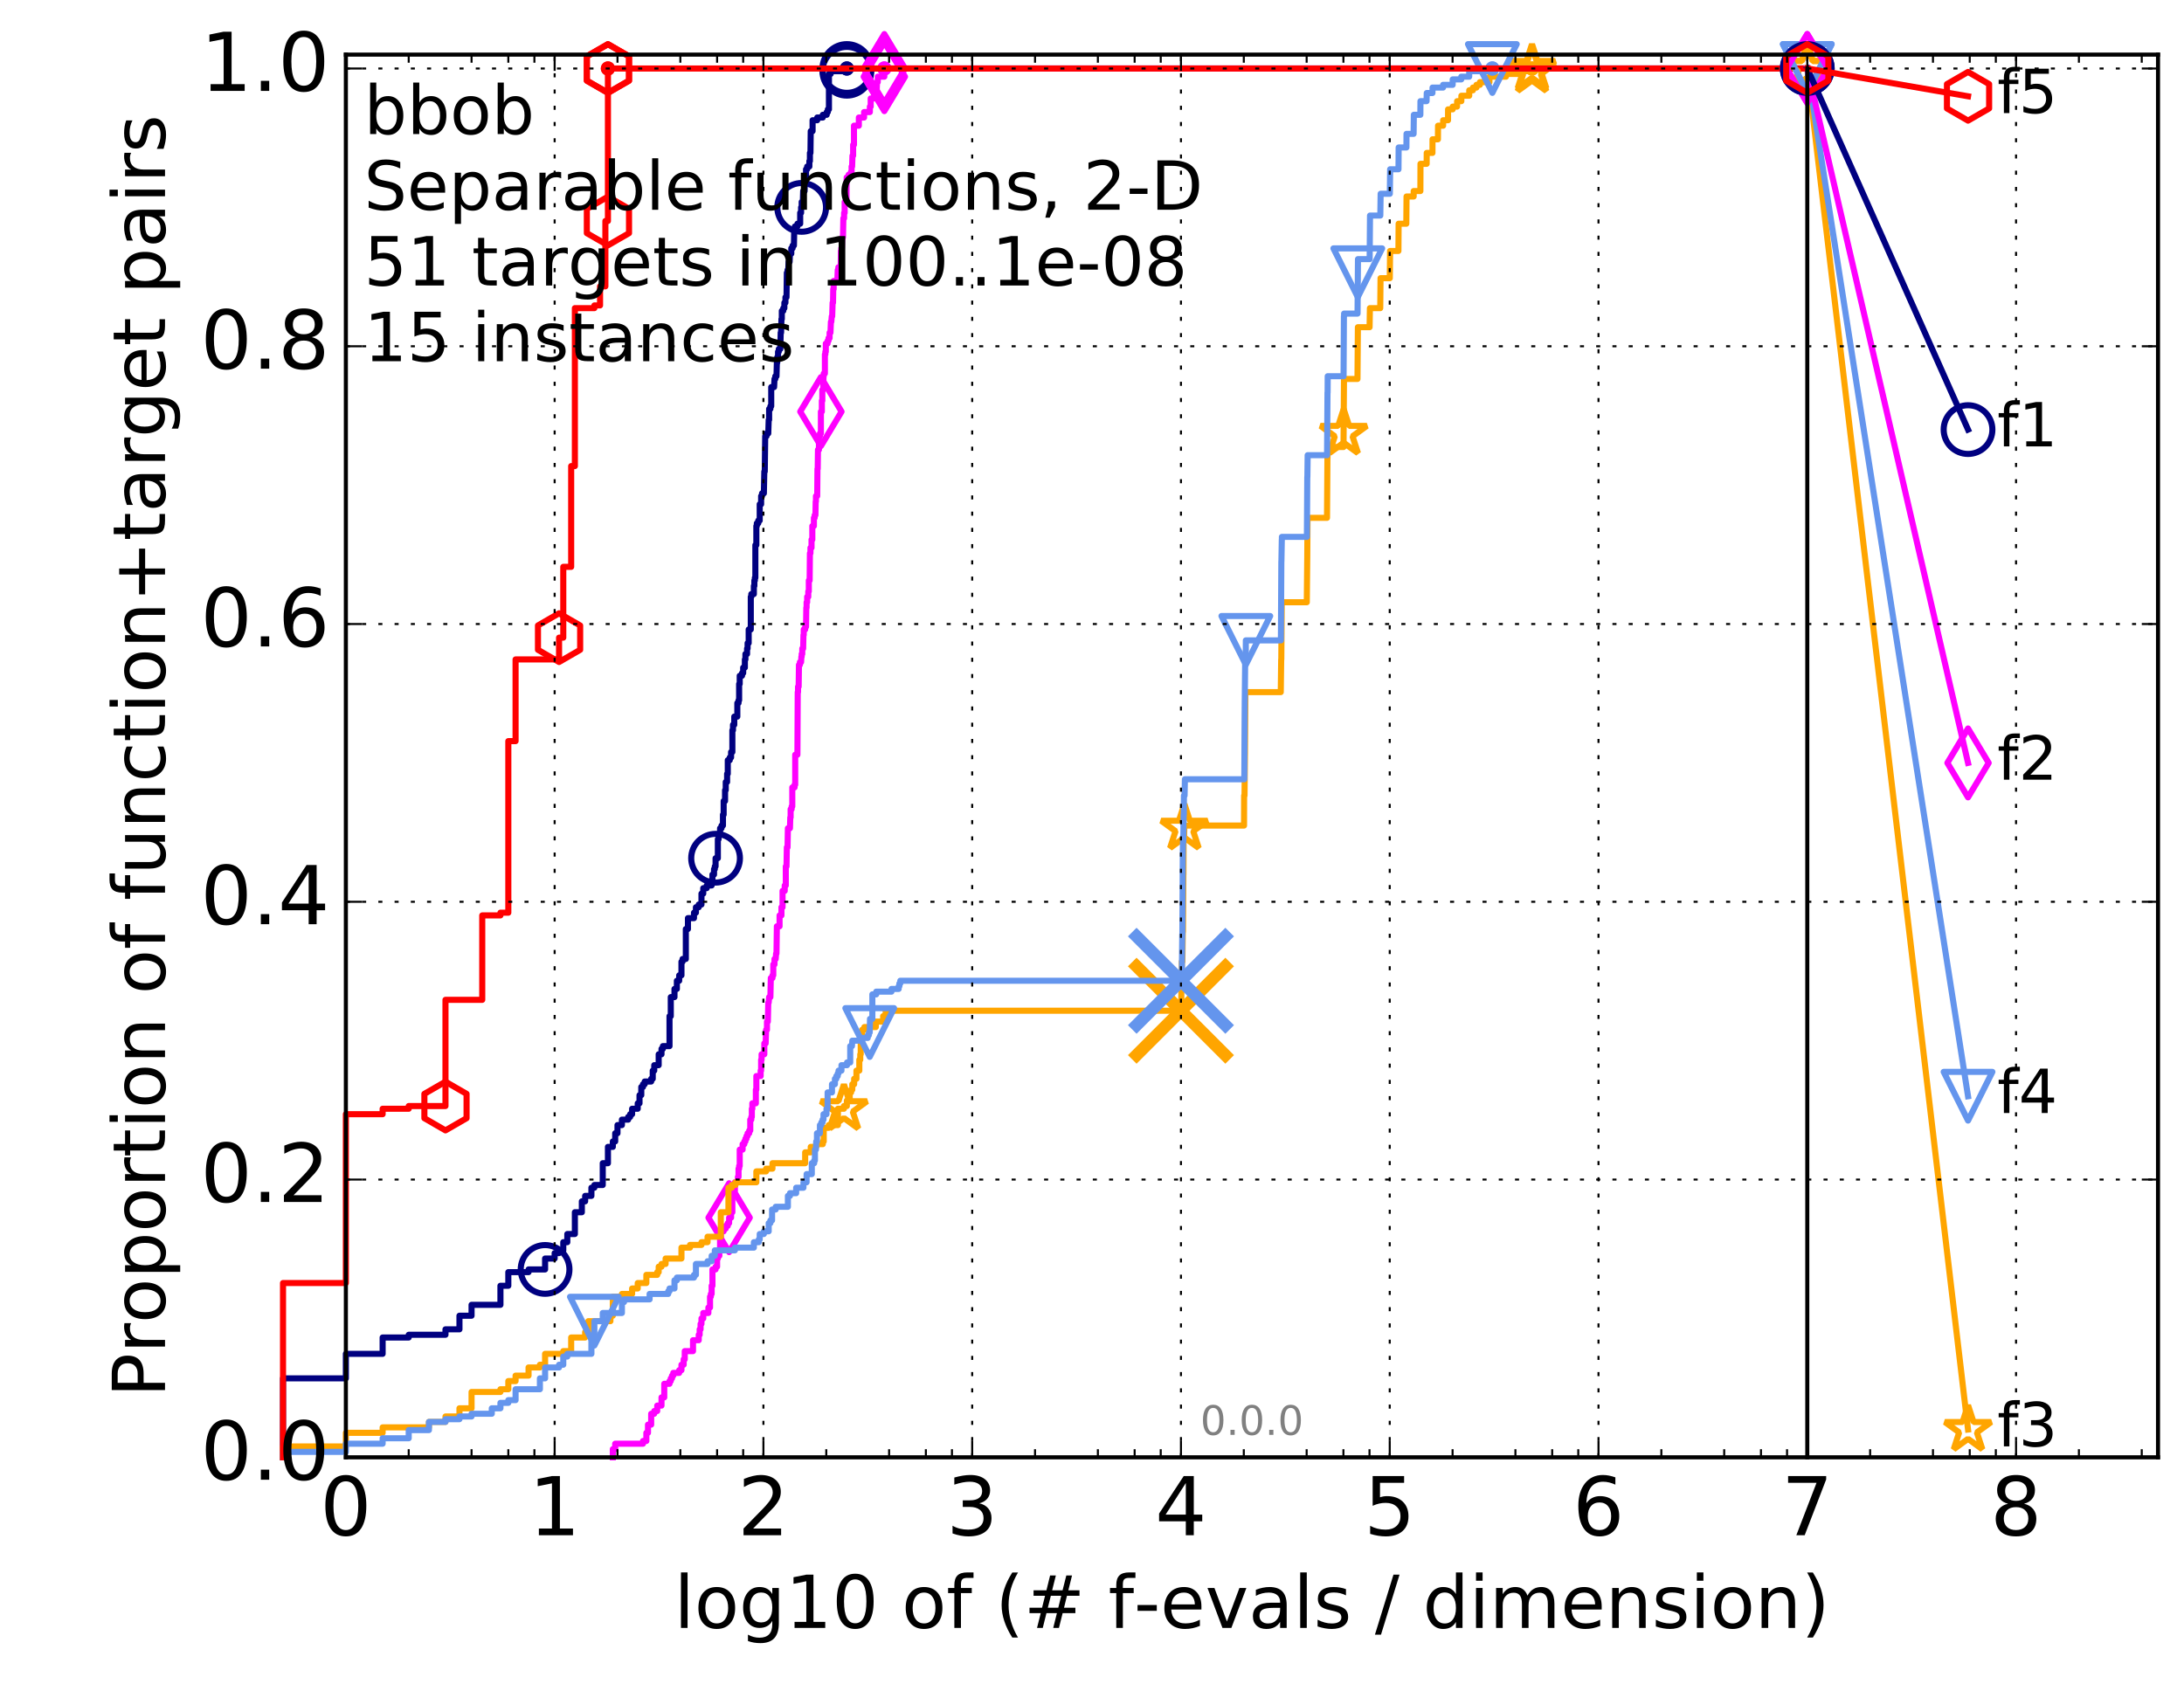 <?xml version="1.0" encoding="utf-8" standalone="no"?>
<!DOCTYPE svg PUBLIC "-//W3C//DTD SVG 1.1//EN"
  "http://www.w3.org/Graphics/SVG/1.1/DTD/svg11.dtd">
<!-- Created with matplotlib (http://matplotlib.org/) -->
<svg height="415pt" version="1.1" viewBox="0 0 538 415" width="538pt" xmlns="http://www.w3.org/2000/svg" xmlns:xlink="http://www.w3.org/1999/xlink">
 <defs>
  <style type="text/css">
*{stroke-linecap:butt;stroke-linejoin:round;stroke-miterlimit:100000;}
  </style>
 </defs>
 <g id="figure_1">
  <g id="patch_1">
   <path d="M 0 415.456 
L 538.8 415.456 
L 538.8 0 
L 0 0 
z
" style="fill:#ffffff;"/>
  </g>
  <g id="axes_1">
   <g id="patch_2">
    <path d="M 85.2 359.056 
L 531.6 359.056 
L 531.6 13.456 
L 85.2 13.456 
z
" style="fill:#ffffff;"/>
   </g>
   <g id="line2d_1">
    <defs>
     <path d="M 0 1.5 
C 0.398 1.5 0.779 1.342 1.061 1.061 
C 1.342 0.779 1.5 0.398 1.5 0 
C 1.5 -0.398 1.342 -0.779 1.061 -1.061 
C 0.779 -1.342 0.398 -1.5 0 -1.5 
C -0.398 -1.5 -0.779 -1.342 -1.061 -1.061 
C -1.342 -0.779 -1.5 -0.398 -1.5 0 
C -1.5 0.398 -1.342 0.779 -1.061 1.061 
C -0.779 1.342 -0.398 1.5 0 1.5 
z
" id="m978301d098" style="stroke:#000080;stroke-width:0.5;"/>
    </defs>
    <g>
     <use style="fill:#000080;stroke:#000080;stroke-width:0.5;" x="208.612" xlink:href="#m978301d098" y="16.878"/>
     <use style="fill:#000080;stroke:#000080;stroke-width:0.5;" x="208.612" xlink:href="#m978301d098" y="16.878"/>
    </g>
   </g>
   <g id="line2d_2">
    <path d="M 69.718 359.056 
L 69.718 339.599 
L 85.2 339.599 
L 85.2 333.561 
L 94.256 333.561 
L 94.256 329.535 
L 100.682 329.535 
L 100.682 328.864 
L 109.738 328.864 
L 109.738 327.522 
L 113.181 327.522 
L 113.181 324.168 
L 116.163 324.168 
L 116.163 321.484 
L 123.276 321.484 
L 123.276 316.787 
L 125.219 316.787 
L 125.219 313.433 
L 130.203 313.433 
L 130.203 312.762 
L 134.275 312.762 
L 134.275 310.078 
L 136.629 310.078 
L 136.629 308.736 
L 137.718 308.736 
L 137.718 308.065 
L 138.757 308.065 
L 138.757 306.052 
L 139.75 306.052 
L 139.75 304.039 
L 141.613 304.039 
L 141.613 298.672 
L 143.331 298.672 
L 143.331 295.988 
L 144.144 295.988 
L 144.144 294.646 
L 145.685 294.646 
L 145.685 292.634 
L 146.417 292.634 
L 146.417 291.963 
L 148.48 291.963 
L 148.48 286.595 
L 149.757 286.595 
L 149.757 282.569 
L 150.964 282.569 
L 150.964 281.228 
L 151.545 281.228 
L 151.545 279.215 
L 152.11 279.215 
L 152.11 277.202 
L 153.2 277.202 
L 153.2 275.86 
L 154.741 275.86 
L 154.741 275.189 
L 155.232 275.189 
L 155.232 274.518 
L 155.712 274.518 
L 155.712 273.176 
L 157.094 273.176 
L 157.094 271.834 
L 157.536 271.834 
L 157.536 269.822 
L 157.97 269.822 
L 157.97 267.809 
L 158.396 267.809 
L 158.396 267.138 
L 158.813 267.138 
L 158.813 266.467 
L 160.409 266.467 
L 160.409 265.796 
L 160.791 265.796 
L 160.791 263.783 
L 161.166 263.783 
L 161.166 262.441 
L 162.256 262.441 
L 162.256 259.758 
L 162.954 259.758 
L 162.954 258.416 
L 163.295 258.416 
L 163.295 257.745 
L 164.926 257.745 
L 164.926 250.364 
L 165.238 250.364 
L 165.238 245.668 
L 166.15 245.668 
L 166.15 243.655 
L 166.738 243.655 
L 166.738 241.642 
L 167.311 241.642 
L 167.311 240.3 
L 167.869 240.3 
L 167.869 236.946 
L 168.143 236.946 
L 168.143 236.275 
L 168.946 236.275 
L 168.946 228.894 
L 169.465 228.894 
L 169.465 226.211 
L 170.955 226.211 
L 170.955 224.869 
L 171.43 224.869 
L 171.43 223.527 
L 172.124 223.527 
L 172.124 222.856 
L 172.798 222.856 
L 172.798 220.172 
L 173.236 220.172 
L 173.236 218.83 
L 174.087 218.83 
L 174.087 218.159 
L 175.305 218.159 
L 175.305 216.818 
L 175.502 216.818 
L 175.502 215.476 
L 175.891 215.476 
L 175.891 214.134 
L 176.082 214.134 
L 176.082 213.463 
L 176.272 213.463 
L 176.272 211.45 
L 176.833 211.45 
L 176.833 206.753 
L 177.017 206.753 
L 177.017 205.412 
L 177.38 205.412 
L 177.38 204.07 
L 177.738 204.07 
L 177.738 203.399 
L 178.089 203.399 
L 178.089 200.715 
L 178.263 200.715 
L 178.263 197.36 
L 178.607 197.36 
L 178.607 194.677 
L 178.777 194.677 
L 178.777 192.664 
L 179.112 192.664 
L 179.112 190.651 
L 179.278 190.651 
L 179.278 187.296 
L 179.769 187.296 
L 179.769 186.625 
L 180.091 186.625 
L 180.091 185.283 
L 180.408 185.283 
L 180.408 179.916 
L 180.564 179.916 
L 180.564 178.574 
L 180.875 178.574 
L 180.875 176.561 
L 181.632 176.561 
L 181.632 173.207 
L 181.928 173.207 
L 181.928 172.536 
L 182.074 172.536 
L 182.074 168.51 
L 182.22 168.51 
L 182.22 166.497 
L 182.792 166.497 
L 182.792 165.826 
L 183.073 165.826 
L 183.073 164.484 
L 183.488 164.484 
L 183.488 162.472 
L 183.625 162.472 
L 183.625 161.13 
L 184.03 161.13 
L 184.03 159.788 
L 184.163 159.788 
L 184.163 158.446 
L 184.427 158.446 
L 184.427 155.091 
L 184.947 155.091 
L 184.947 147.04 
L 185.075 147.04 
L 185.075 146.369 
L 185.704 146.369 
L 185.704 144.356 
L 185.828 144.356 
L 185.828 143.014 
L 185.951 143.014 
L 185.951 142.343 
L 186.073 142.343 
L 186.073 134.292 
L 186.316 134.292 
L 186.316 129.596 
L 186.436 129.596 
L 186.436 128.925 
L 186.794 128.925 
L 186.794 128.254 
L 187.145 128.254 
L 187.145 124.228 
L 187.492 124.228 
L 187.492 122.215 
L 187.72 122.215 
L 187.72 121.544 
L 188.169 121.544 
L 188.279 116.177 
L 188.39 116.177 
L 188.499 107.455 
L 188.826 107.455 
L 188.826 106.784 
L 189.253 106.784 
L 189.359 103.429 
L 189.464 103.429 
L 189.464 100.745 
L 189.776 100.745 
L 189.776 100.074 
L 189.982 100.074 
L 189.982 95.378 
L 190.688 95.378 
L 190.787 93.365 
L 190.984 93.365 
L 190.984 92.694 
L 191.276 92.694 
L 191.372 89.339 
L 191.468 89.339 
L 191.468 87.998 
L 191.659 87.998 
L 191.659 86.656 
L 191.848 86.656 
L 191.848 85.985 
L 192.222 85.985 
L 192.315 81.959 
L 192.407 81.959 
L 192.499 78.604 
L 192.59 78.604 
L 192.59 76.592 
L 192.952 76.592 
L 192.952 75.921 
L 193.219 75.921 
L 193.219 74.579 
L 193.483 74.579 
L 193.483 73.237 
L 193.745 73.237 
L 193.831 67.198 
L 194.003 67.198 
L 194.003 66.528 
L 194.173 66.528 
L 194.258 64.515 
L 194.51 64.515 
L 194.594 62.502 
L 194.925 62.502 
L 194.925 61.16 
L 195.251 61.16 
L 195.251 60.489 
L 195.572 60.489 
L 195.652 56.463 
L 195.81 56.463 
L 195.81 55.793 
L 196.433 55.793 
L 196.433 55.122 
L 197.113 55.122 
L 197.113 52.438 
L 197.336 52.438 
L 197.336 51.096 
L 197.482 51.096 
L 197.482 49.754 
L 197.773 49.754 
L 197.846 47.07 
L 198.203 47.07 
L 198.274 43.716 
L 198.555 43.716 
L 198.555 41.703 
L 198.832 41.703 
L 198.832 41.032 
L 199.377 41.032 
L 199.377 39.69 
L 199.511 39.69 
L 199.511 37.677 
L 199.644 37.677 
L 199.711 32.31 
L 200.17 32.31 
L 200.17 29.626 
L 201.309 29.626 
L 201.309 28.955 
L 202.685 28.955 
L 202.685 28.284 
L 203.65 28.284 
L 203.65 27.613 
L 203.926 27.613 
L 203.926 26.942 
L 204.199 26.942 
L 204.199 18.22 
L 204.628 18.22 
L 204.628 17.549 
L 208.612 17.549 
L 208.612 16.878 
L 445.2 16.878 
L 445.2 16.878 
" style="fill:none;stroke:#000080;stroke-linecap:square;stroke-width:1.5;"/>
   </g>
   <g id="line2d_3">
    <defs>
     <path d="M 0 6 
C 1.591 6 3.117 5.368 4.243 4.243 
C 5.368 3.117 6 1.591 6 0 
C 6 -1.591 5.368 -3.117 4.243 -4.243 
C 3.117 -5.368 1.591 -6 0 -6 
C -1.591 -6 -3.117 -5.368 -4.243 -4.243 
C -5.368 -3.117 -6 -1.591 -6 0 
C -6 1.591 -5.368 3.117 -4.243 4.243 
C -3.117 5.368 -1.591 6 0 6 
z
" id="mae7e4743d0" style="stroke:#000080;stroke-width:1.5;"/>
    </defs>
    <g>
     <use style="fill:none;stroke:#000080;stroke-width:1.5;" x="134.275" xlink:href="#mae7e4743d0" y="312.762"/>
     <use style="fill:none;stroke:#000080;stroke-width:1.5;" x="176.272" xlink:href="#mae7e4743d0" y="211.45"/>
     <use style="fill:none;stroke:#000080;stroke-width:1.5;" x="197.482" xlink:href="#mae7e4743d0" y="51.096"/>
     <use style="fill:none;stroke:#000080;stroke-width:1.5;" x="208.612" xlink:href="#mae7e4743d0" y="17.549"/>
     <use style="fill:none;stroke:#000080;stroke-width:1.5;" x="208.612" xlink:href="#mae7e4743d0" y="16.878"/>
     <use style="fill:none;stroke:#000080;stroke-width:1.5;" x="445.2" xlink:href="#mae7e4743d0" y="16.878"/>
    </g>
   </g>
   <g id="line2d_4"/>
   <g id="line2d_5">
    <defs>
     <path d="M 0 1.5 
C 0.398 1.5 0.779 1.342 1.061 1.061 
C 1.342 0.779 1.5 0.398 1.5 0 
C 1.5 -0.398 1.342 -0.779 1.061 -1.061 
C 0.779 -1.342 0.398 -1.5 0 -1.5 
C -0.398 -1.5 -0.779 -1.342 -1.061 -1.061 
C -1.342 -0.779 -1.5 -0.398 -1.5 0 
C -1.5 0.398 -1.342 0.779 -1.061 1.061 
C -0.779 1.342 -0.398 1.5 0 1.5 
z
" id="mc65706b1ee" style="stroke:#ff00ff;stroke-width:0.5;"/>
    </defs>
    <g>
     <use style="fill:#ff00ff;stroke:#ff00ff;stroke-width:0.5;" x="217.845" xlink:href="#mc65706b1ee" y="16.878"/>
     <use style="fill:#ff00ff;stroke:#ff00ff;stroke-width:0.5;" x="217.845" xlink:href="#mc65706b1ee" y="16.878"/>
    </g>
   </g>
   <g id="line2d_6">
    <path d="M 150.964 359.056 
L 150.964 357.044 
L 151.545 357.044 
L 151.545 355.702 
L 158.396 355.702 
L 158.396 355.031 
L 159.223 355.031 
L 159.223 353.018 
L 159.625 353.018 
L 159.625 351.005 
L 160.409 351.005 
L 160.409 348.321 
L 161.166 348.321 
L 161.166 347.65 
L 161.899 347.65 
L 161.899 346.309 
L 162.954 346.309 
L 162.954 344.296 
L 163.631 344.296 
L 163.631 340.941 
L 164.926 340.941 
L 164.926 340.27 
L 165.238 340.27 
L 165.238 339.599 
L 165.546 339.599 
L 165.546 338.928 
L 165.85 338.928 
L 165.85 338.257 
L 167.311 338.257 
L 167.311 337.586 
L 167.869 337.586 
L 167.869 336.244 
L 168.414 336.244 
L 168.414 334.903 
L 168.681 334.903 
L 168.681 332.89 
L 170.713 332.89 
L 170.713 330.206 
L 172.124 330.206 
L 172.124 328.864 
L 172.351 328.864 
L 172.351 327.522 
L 172.576 327.522 
L 172.576 326.18 
L 172.798 326.18 
L 172.798 324.839 
L 173.236 324.839 
L 173.236 323.497 
L 174.5 323.497 
L 174.5 322.155 
L 174.906 322.155 
L 174.906 319.471 
L 175.107 319.471 
L 175.107 318.8 
L 175.305 318.8 
L 175.305 316.787 
L 175.502 316.787 
L 175.502 312.762 
L 176.272 312.762 
L 176.272 312.091 
L 176.648 312.091 
L 176.648 310.078 
L 176.833 310.078 
L 176.833 309.407 
L 177.199 309.407 
L 177.199 308.065 
L 177.38 308.065 
L 177.38 304.71 
L 177.56 304.71 
L 177.56 303.369 
L 178.263 303.369 
L 178.263 302.698 
L 178.777 302.698 
L 178.777 302.027 
L 179.278 302.027 
L 179.278 301.356 
L 179.607 301.356 
L 179.607 300.014 
L 180.091 300.014 
L 180.091 298.672 
L 180.408 298.672 
L 180.408 293.304 
L 181.028 293.304 
L 181.028 291.292 
L 181.78 291.292 
L 181.78 289.95 
L 181.928 289.95 
L 181.928 287.937 
L 182.074 287.937 
L 182.074 287.266 
L 182.22 287.266 
L 182.22 283.24 
L 182.933 283.24 
L 182.933 281.899 
L 183.351 281.899 
L 183.351 281.228 
L 183.625 281.228 
L 183.625 280.557 
L 183.895 280.557 
L 183.895 279.886 
L 184.163 279.886 
L 184.163 279.215 
L 184.558 279.215 
L 184.558 278.544 
L 184.818 278.544 
L 184.818 275.86 
L 185.075 275.86 
L 185.075 275.189 
L 185.202 275.189 
L 185.202 273.176 
L 185.329 273.176 
L 185.329 271.834 
L 186.195 271.834 
L 186.195 268.48 
L 186.316 268.48 
L 186.316 265.125 
L 187.377 265.125 
L 187.377 263.783 
L 187.492 263.783 
L 187.492 261.099 
L 187.606 261.099 
L 187.606 259.758 
L 188.279 259.758 
L 188.279 257.074 
L 188.609 257.074 
L 188.717 253.719 
L 188.933 253.719 
L 188.933 251.706 
L 189.147 251.706 
L 189.253 247.01 
L 189.359 247.01 
L 189.464 245.668 
L 189.776 245.668 
L 189.879 240.971 
L 190.287 240.971 
L 190.287 240.3 
L 190.488 240.3 
L 190.488 237.617 
L 190.787 237.617 
L 190.787 236.275 
L 191.081 236.275 
L 191.179 234.933 
L 191.276 234.933 
L 191.372 228.223 
L 192.036 228.223 
L 192.036 225.54 
L 192.499 225.54 
L 192.499 223.527 
L 192.771 223.527 
L 192.771 219.501 
L 193.308 219.501 
L 193.308 218.159 
L 193.571 218.159 
L 193.571 213.463 
L 193.745 213.463 
L 193.831 208.766 
L 194.003 208.766 
L 194.088 204.07 
L 194.594 204.07 
L 194.677 201.386 
L 194.76 201.386 
L 194.76 199.373 
L 195.007 199.373 
L 195.007 198.702 
L 195.17 198.702 
L 195.17 194.006 
L 195.731 194.006 
L 195.731 193.335 
L 195.889 193.335 
L 195.889 185.954 
L 196.433 185.954 
L 196.51 170.523 
L 196.586 170.523 
L 196.586 169.181 
L 196.738 169.181 
L 196.813 163.813 
L 197.039 163.813 
L 197.039 163.143 
L 197.336 163.143 
L 197.409 161.801 
L 197.482 161.801 
L 197.482 161.13 
L 197.628 161.13 
L 197.628 159.788 
L 197.846 159.788 
L 197.918 156.433 
L 197.989 156.433 
L 197.989 155.091 
L 198.344 155.091 
L 198.344 154.42 
L 198.555 154.42 
L 198.624 149.724 
L 198.694 149.724 
L 198.694 148.382 
L 198.832 148.382 
L 198.832 147.04 
L 199.106 147.04 
L 199.106 145.698 
L 199.242 145.698 
L 199.242 143.014 
L 199.444 143.014 
L 199.511 136.305 
L 199.644 136.305 
L 199.644 134.963 
L 199.909 134.963 
L 199.909 132.95 
L 200.105 132.95 
L 200.105 129.596 
L 200.492 129.596 
L 200.492 127.583 
L 200.684 127.583 
L 200.684 126.912 
L 200.873 126.912 
L 200.936 123.557 
L 200.999 123.557 
L 200.999 122.215 
L 201.309 122.215 
L 201.371 115.506 
L 201.432 115.506 
L 201.494 110.809 
L 201.737 110.809 
L 201.737 107.455 
L 201.978 107.455 
L 201.978 106.784 
L 202.216 106.784 
L 202.216 101.416 
L 202.452 101.416 
L 202.452 98.733 
L 202.569 98.733 
L 202.569 96.049 
L 202.801 96.049 
L 202.858 92.694 
L 202.916 92.694 
L 202.916 92.023 
L 203.201 92.023 
L 203.201 87.327 
L 203.314 87.327 
L 203.314 86.656 
L 203.427 86.656 
L 203.427 84.643 
L 203.871 84.643 
L 203.871 83.972 
L 204.09 83.972 
L 204.09 83.301 
L 204.361 83.301 
L 204.361 81.959 
L 204.575 81.959 
L 204.682 79.275 
L 204.787 79.275 
L 204.893 77.933 
L 204.998 77.933 
L 205.102 74.579 
L 205.206 74.579 
L 205.258 71.224 
L 205.361 71.224 
L 205.361 69.211 
L 206.268 69.211 
L 206.367 66.528 
L 206.514 66.528 
L 206.514 65.857 
L 207.093 65.857 
L 207.141 61.831 
L 207.235 61.831 
L 207.235 61.16 
L 207.377 61.16 
L 207.471 58.476 
L 207.657 58.476 
L 207.75 53.78 
L 207.934 53.78 
L 207.934 52.438 
L 208.071 52.438 
L 208.071 49.754 
L 208.523 49.754 
L 208.567 43.716 
L 209.052 43.716 
L 209.052 43.045 
L 209.612 43.045 
L 209.612 42.374 
L 209.782 42.374 
L 209.782 41.032 
L 209.908 41.032 
L 209.992 38.348 
L 210.159 38.348 
L 210.159 35.664 
L 210.365 35.664 
L 210.365 30.968 
L 211.566 30.968 
L 211.566 28.955 
L 212.854 28.955 
L 212.854 27.613 
L 214.279 27.613 
L 214.279 26.271 
L 214.485 26.271 
L 214.485 24.258 
L 215.357 24.258 
L 215.357 22.917 
L 215.942 22.917 
L 216.038 20.233 
L 216.228 20.233 
L 216.228 18.891 
L 217.845 18.891 
L 217.845 16.878 
L 445.2 16.878 
L 445.2 16.878 
" style="fill:none;stroke:#ff00ff;stroke-linecap:square;stroke-width:1.5;"/>
   </g>
   <g id="line2d_7">
    <defs>
     <path d="M -0 8.485 
L 5.091 0 
L 0 -8.485 
L -5.091 -0 
z
" id="mf09eaab705" style="stroke:#ff00ff;stroke-linejoin:miter;stroke-width:1.5;"/>
    </defs>
    <g>
     <use style="fill:none;stroke:#ff00ff;stroke-linejoin:miter;stroke-width:1.5;" x="179.607" xlink:href="#mf09eaab705" y="300.014"/>
     <use style="fill:none;stroke:#ff00ff;stroke-linejoin:miter;stroke-width:1.5;" x="202.216" xlink:href="#mf09eaab705" y="101.416"/>
     <use style="fill:none;stroke:#ff00ff;stroke-linejoin:miter;stroke-width:1.5;" x="217.845" xlink:href="#mf09eaab705" y="18.891"/>
     <use style="fill:none;stroke:#ff00ff;stroke-linejoin:miter;stroke-width:1.5;" x="217.845" xlink:href="#mf09eaab705" y="16.878"/>
     <use style="fill:none;stroke:#ff00ff;stroke-linejoin:miter;stroke-width:1.5;" x="445.2" xlink:href="#mf09eaab705" y="16.878"/>
    </g>
   </g>
   <g id="line2d_8"/>
   <g id="line2d_9">
    <defs>
     <path d="M 0 1.5 
C 0.398 1.5 0.779 1.342 1.061 1.061 
C 1.342 0.779 1.5 0.398 1.5 0 
C 1.5 -0.398 1.342 -0.779 1.061 -1.061 
C 0.779 -1.342 0.398 -1.5 0 -1.5 
C -0.398 -1.5 -0.779 -1.342 -1.061 -1.061 
C -1.342 -0.779 -1.5 -0.398 -1.5 0 
C -1.5 0.398 -1.342 0.779 -1.061 1.061 
C -0.779 1.342 -0.398 1.5 0 1.5 
z
" id="m52fb5bc5bf" style="stroke:#ffa500;stroke-width:0.5;"/>
    </defs>
    <g>
     <use style="fill:#ffa500;stroke:#ffa500;stroke-width:0.5;" x="377.392" xlink:href="#m52fb5bc5bf" y="16.878"/>
     <use style="fill:#ffa500;stroke:#ffa500;stroke-width:0.5;" x="377.392" xlink:href="#m52fb5bc5bf" y="16.878"/>
    </g>
   </g>
   <g id="line2d_10">
    <path d="M 69.718 359.056 
L 69.718 356.373 
L 85.2 356.373 
L 85.2 353.018 
L 94.256 353.018 
L 94.256 351.676 
L 105.665 351.676 
L 105.665 350.334 
L 109.738 350.334 
L 109.738 348.992 
L 113.181 348.992 
L 113.181 346.979 
L 116.163 346.979 
L 116.163 342.954 
L 123.276 342.954 
L 123.276 342.283 
L 125.219 342.283 
L 125.219 340.27 
L 127.007 340.27 
L 127.007 338.928 
L 130.203 338.928 
L 130.203 336.915 
L 132.999 336.915 
L 132.999 336.244 
L 134.275 336.244 
L 134.275 333.561 
L 138.757 333.561 
L 138.757 332.89 
L 140.701 332.89 
L 140.701 329.535 
L 144.144 329.535 
L 144.144 328.193 
L 144.927 328.193 
L 144.927 325.509 
L 150.369 325.509 
L 150.369 324.168 
L 150.964 324.168 
L 150.964 319.471 
L 153.2 319.471 
L 153.2 318.8 
L 155.712 318.8 
L 155.712 317.458 
L 157.094 317.458 
L 157.094 316.116 
L 159.223 316.116 
L 159.223 314.104 
L 161.899 314.104 
L 161.899 313.433 
L 162.256 313.433 
L 162.256 312.091 
L 162.954 312.091 
L 162.954 311.42 
L 163.962 311.42 
L 163.962 310.078 
L 167.869 310.078 
L 167.869 307.394 
L 169.973 307.394 
L 169.973 306.723 
L 172.798 306.723 
L 172.798 306.052 
L 174.295 306.052 
L 174.295 304.71 
L 177.56 304.71 
L 177.56 298.672 
L 179.443 298.672 
L 179.443 292.634 
L 180.25 292.634 
L 180.25 291.963 
L 181.18 291.963 
L 181.18 291.292 
L 186.316 291.292 
L 186.316 288.608 
L 188.717 288.608 
L 188.717 287.937 
L 190.287 287.937 
L 190.287 286.595 
L 198.344 286.595 
L 198.344 283.911 
L 199.711 283.911 
L 199.711 282.569 
L 201.061 282.569 
L 201.061 281.899 
L 202.685 281.899 
L 202.685 281.228 
L 202.916 281.228 
L 202.916 277.873 
L 204.145 277.873 
L 204.145 277.202 
L 206.416 277.202 
L 206.416 273.176 
L 207.888 273.176 
L 207.888 272.505 
L 208.612 272.505 
L 208.612 271.164 
L 209.313 271.164 
L 209.313 269.151 
L 209.655 269.151 
L 209.655 268.48 
L 209.95 268.48 
L 209.95 267.138 
L 210.406 267.138 
L 210.406 265.796 
L 210.974 265.796 
L 210.974 263.783 
L 211.683 263.783 
L 211.683 261.099 
L 211.914 261.099 
L 211.914 259.758 
L 212.029 259.758 
L 212.029 257.074 
L 212.333 257.074 
L 212.37 253.719 
L 212.927 253.719 
L 212.927 253.048 
L 215.749 253.048 
L 215.749 251.706 
L 217.549 251.706 
L 217.549 250.364 
L 218.167 250.364 
L 218.167 249.023 
L 290.961 249.023 
L 291.071 239.629 
L 291.12 239.629 
L 291.12 236.946 
L 291.266 236.946 
L 291.369 229.565 
L 291.417 229.565 
L 291.514 215.476 
L 291.529 215.476 
L 291.568 206.753 
L 291.673 206.753 
L 291.758 203.399 
L 306.452 203.399 
L 306.472 196.018 
L 306.572 196.018 
L 306.683 185.954 
L 306.688 185.954 
L 306.787 171.194 
L 306.801 171.194 
L 306.801 170.523 
L 315.498 170.523 
L 315.604 162.472 
L 315.632 162.472 
L 315.737 148.382 
L 321.912 148.382 
L 322.022 137.647 
L 322.024 137.647 
L 322.091 127.583 
L 326.892 127.583 
L 326.994 112.822 
L 327.015 112.822 
L 327.029 110.138 
L 330.959 110.138 
L 331.069 94.036 
L 331.072 94.036 
L 331.072 93.365 
L 334.396 93.365 
L 334.499 80.617 
L 337.378 80.617 
L 337.459 75.921 
L 340.005 75.921 
L 340.078 68.54 
L 342.357 68.54 
L 342.429 61.831 
L 344.484 61.831 
L 344.533 55.122 
L 346.428 55.122 
L 346.482 48.412 
L 348.242 48.412 
L 348.242 47.07 
L 349.891 47.07 
L 349.919 40.361 
L 351.436 40.361 
L 351.455 37.677 
L 352.868 37.677 
L 352.879 34.323 
L 354.215 34.323 
L 354.244 30.968 
L 355.495 30.968 
L 355.505 29.626 
L 356.702 29.626 
L 356.714 26.942 
L 357.85 26.942 
L 357.85 26.271 
L 358.921 26.271 
L 358.943 24.929 
L 359.98 24.929 
L 359.991 23.588 
L 361.923 23.588 
L 361.931 22.246 
L 362.835 22.246 
L 362.835 21.575 
L 363.709 21.575 
L 363.709 20.904 
L 364.557 20.904 
L 364.557 20.233 
L 366.899 20.233 
L 366.906 18.891 
L 370.969 18.891 
L 370.969 18.22 
L 374.409 18.22 
L 374.409 17.549 
L 377.392 17.549 
L 377.392 16.878 
L 445.2 16.878 
L 445.2 16.878 
" style="fill:none;stroke:#ffa500;stroke-linecap:square;stroke-width:1.5;"/>
   </g>
   <g id="line2d_11">
    <defs>
     <path d="M 0 -6 
L -1.347 -1.854 
L -5.706 -1.854 
L -2.18 0.708 
L -3.527 4.854 
L -0 2.292 
L 3.527 4.854 
L 2.18 0.708 
L 5.706 -1.854 
L 1.347 -1.854 
z
" id="me8f069334c" style="stroke:#ffa500;stroke-linejoin:bevel;stroke-width:1.5;"/>
    </defs>
    <g>
     <use style="fill:none;stroke:#ffa500;stroke-linejoin:bevel;stroke-width:1.5;" x="207.888" xlink:href="#me8f069334c" y="273.176"/>
     <use style="fill:none;stroke:#ffa500;stroke-linejoin:bevel;stroke-width:1.5;" x="291.758" xlink:href="#me8f069334c" y="204.07"/>
     <use style="fill:none;stroke:#ffa500;stroke-linejoin:bevel;stroke-width:1.5;" x="330.992" xlink:href="#me8f069334c" y="106.784"/>
     <use style="fill:none;stroke:#ffa500;stroke-linejoin:bevel;stroke-width:1.5;" x="377.392" xlink:href="#me8f069334c" y="17.549"/>
     <use style="fill:none;stroke:#ffa500;stroke-linejoin:bevel;stroke-width:1.5;" x="377.392" xlink:href="#me8f069334c" y="16.878"/>
     <use style="fill:none;stroke:#ffa500;stroke-linejoin:bevel;stroke-width:1.5;" x="445.2" xlink:href="#me8f069334c" y="16.878"/>
    </g>
   </g>
   <g id="line2d_12"/>
   <g id="line2d_13">
    <path clip-path="url(#p7c1180ba9f)" d="M 290.914 249.023 
" style="fill:none;stroke:#ffa500;stroke-linecap:square;"/>
    <defs>
     <path d="M -12 12 
L 12 -12 
M -12 -12 
L 12 12 
" id="mac4ceec8fb" style="stroke:#ffa500;stroke-width:3.0;"/>
    </defs>
    <g clip-path="url(#p7c1180ba9f)">
     <use style="fill:#ffa500;stroke:#ffa500;stroke-width:3.0;" x="290.914" xlink:href="#mac4ceec8fb" y="249.023"/>
    </g>
   </g>
   <g id="line2d_14">
    <defs>
     <path d="M 0 1.5 
C 0.398 1.5 0.779 1.342 1.061 1.061 
C 1.342 0.779 1.5 0.398 1.5 0 
C 1.5 -0.398 1.342 -0.779 1.061 -1.061 
C 0.779 -1.342 0.398 -1.5 0 -1.5 
C -0.398 -1.5 -0.779 -1.342 -1.061 -1.061 
C -1.342 -0.779 -1.5 -0.398 -1.5 0 
C -1.5 0.398 -1.342 0.779 -1.061 1.061 
C -0.779 1.342 -0.398 1.5 0 1.5 
z
" id="mcd7b32a5a5" style="stroke:#6495ed;stroke-width:0.5;"/>
    </defs>
    <g>
     <use style="fill:#6495ed;stroke:#6495ed;stroke-width:0.5;" x="367.622" xlink:href="#mcd7b32a5a5" y="16.878"/>
     <use style="fill:#6495ed;stroke:#6495ed;stroke-width:0.5;" x="367.622" xlink:href="#mcd7b32a5a5" y="16.878"/>
    </g>
   </g>
   <g id="line2d_15">
    <path d="M 69.718 359.056 
L 69.718 357.714 
L 85.2 357.714 
L 85.2 355.702 
L 94.256 355.702 
L 94.256 354.36 
L 100.682 354.36 
L 100.682 352.347 
L 105.665 352.347 
L 105.665 350.334 
L 109.738 350.334 
L 109.738 349.663 
L 113.181 349.663 
L 113.181 348.992 
L 116.163 348.992 
L 116.163 348.321 
L 121.147 348.321 
L 121.147 346.979 
L 123.276 346.979 
L 123.276 345.638 
L 125.219 345.638 
L 125.219 344.967 
L 127.007 344.967 
L 127.007 342.283 
L 132.999 342.283 
L 132.999 339.599 
L 134.275 339.599 
L 134.275 336.915 
L 137.718 336.915 
L 137.718 336.244 
L 138.757 336.244 
L 138.757 334.232 
L 139.75 334.232 
L 139.75 333.561 
L 145.685 333.561 
L 145.685 330.206 
L 146.417 330.206 
L 146.417 325.509 
L 148.48 325.509 
L 148.48 323.497 
L 153.2 323.497 
L 153.2 320.813 
L 153.725 320.813 
L 153.725 320.142 
L 160.021 320.142 
L 160.021 318.8 
L 164.609 318.8 
L 164.609 318.129 
L 164.926 318.129 
L 164.926 317.458 
L 166.15 317.458 
L 166.15 315.445 
L 166.738 315.445 
L 166.738 314.774 
L 170.955 314.774 
L 170.955 314.104 
L 171.43 314.104 
L 171.43 311.42 
L 174.295 311.42 
L 174.295 310.749 
L 175.305 310.749 
L 175.305 309.407 
L 176.082 309.407 
L 176.082 308.065 
L 181.028 308.065 
L 181.028 307.394 
L 185.704 307.394 
L 185.704 306.052 
L 186.911 306.052 
L 186.911 305.381 
L 187.145 305.381 
L 187.145 304.039 
L 188.169 304.039 
L 188.169 303.369 
L 189.359 303.369 
L 189.359 301.356 
L 189.776 301.356 
L 189.776 300.685 
L 190.186 300.685 
L 190.186 298.001 
L 191.081 298.001 
L 191.081 297.33 
L 194.088 297.33 
L 194.088 294.646 
L 194.594 294.646 
L 194.594 293.975 
L 196.124 293.975 
L 196.124 292.634 
L 197.918 292.634 
L 197.918 291.292 
L 198.694 291.292 
L 198.694 289.279 
L 199.974 289.279 
L 199.974 286.595 
L 200.556 286.595 
L 200.556 285.924 
L 200.747 285.924 
L 200.747 283.24 
L 200.999 283.24 
L 201.061 281.228 
L 201.247 281.228 
L 201.247 279.215 
L 201.978 279.215 
L 201.978 277.202 
L 202.334 277.202 
L 202.334 276.531 
L 202.627 276.531 
L 202.627 275.86 
L 202.858 275.86 
L 202.858 274.518 
L 203.594 274.518 
L 203.594 273.176 
L 203.871 273.176 
L 203.871 269.151 
L 204.945 269.151 
L 204.945 267.138 
L 205.667 267.138 
L 205.667 265.796 
L 206.02 265.796 
L 206.02 265.125 
L 206.367 265.125 
L 206.367 264.454 
L 206.563 264.454 
L 206.563 263.783 
L 207.283 263.783 
L 207.283 262.441 
L 208.656 262.441 
L 208.656 261.77 
L 209.442 261.77 
L 209.442 257.745 
L 209.866 257.745 
L 209.95 256.403 
L 212.067 256.403 
L 212.067 255.732 
L 213.755 255.732 
L 213.755 255.061 
L 214.036 255.061 
L 214.036 254.39 
L 214.245 254.39 
L 214.314 251.035 
L 214.892 251.035 
L 214.892 244.997 
L 215.846 244.997 
L 215.846 244.326 
L 219.599 244.326 
L 219.599 243.655 
L 221.376 243.655 
L 221.376 242.984 
L 221.551 242.984 
L 221.551 242.313 
L 221.775 242.313 
L 221.775 241.642 
L 290.998 241.642 
L 291.062 240.3 
L 291.125 240.3 
L 291.233 230.236 
L 291.259 230.236 
L 291.363 210.779 
L 291.371 210.779 
L 291.408 207.424 
L 291.489 207.424 
L 291.577 200.715 
L 291.618 200.715 
L 291.645 196.018 
L 291.803 196.018 
L 291.886 191.993 
L 306.518 191.993 
L 306.625 172.536 
L 306.632 172.536 
L 306.728 163.143 
L 306.75 163.143 
L 306.85 160.459 
L 306.887 160.459 
L 306.896 157.775 
L 315.534 157.775 
L 315.644 138.318 
L 315.657 138.318 
L 315.755 132.95 
L 315.776 132.95 
L 315.776 132.279 
L 321.939 132.279 
L 322.032 117.519 
L 322.055 117.519 
L 322.124 112.151 
L 326.906 112.151 
L 327.009 96.72 
L 327.039 96.72 
L 327.063 92.694 
L 330.971 92.694 
L 331.057 77.933 
L 331.096 77.933 
L 331.096 77.263 
L 334.412 77.263 
L 334.518 63.844 
L 337.395 63.844 
L 337.485 53.109 
L 340.022 53.109 
L 340.102 47.741 
L 342.367 47.741 
L 342.444 41.703 
L 344.498 41.703 
L 344.539 36.335 
L 346.452 36.335 
L 346.477 32.981 
L 348.222 32.981 
L 348.28 28.284 
L 349.887 28.284 
L 349.911 24.929 
L 351.415 24.929 
L 351.46 22.917 
L 352.868 22.917 
L 352.885 21.575 
L 355.485 21.575 
L 355.485 20.904 
L 357.846 20.904 
L 357.855 19.562 
L 359.968 19.562 
L 359.968 18.891 
L 361.913 18.891 
L 361.928 17.549 
L 367.622 17.549 
L 367.622 16.878 
L 445.2 16.878 
L 445.2 16.878 
" style="fill:none;stroke:#6495ed;stroke-linecap:square;stroke-width:1.5;"/>
   </g>
   <g id="line2d_16">
    <defs>
     <path d="M -0 6 
L 6 -6 
L -6 -6 
z
" id="m8b6827600e" style="stroke:#6495ed;stroke-linejoin:miter;stroke-width:1.5;"/>
    </defs>
    <g>
     <use style="fill:none;stroke:#6495ed;stroke-linejoin:miter;stroke-width:1.5;" x="146.417" xlink:href="#m8b6827600e" y="325.509"/>
     <use style="fill:none;stroke:#6495ed;stroke-linejoin:miter;stroke-width:1.5;" x="214.245" xlink:href="#m8b6827600e" y="254.39"/>
     <use style="fill:none;stroke:#6495ed;stroke-linejoin:miter;stroke-width:1.5;" x="306.896" xlink:href="#m8b6827600e" y="157.775"/>
     <use style="fill:none;stroke:#6495ed;stroke-linejoin:miter;stroke-width:1.5;" x="334.472" xlink:href="#m8b6827600e" y="67.198"/>
     <use style="fill:none;stroke:#6495ed;stroke-linejoin:miter;stroke-width:1.5;" x="367.622" xlink:href="#m8b6827600e" y="16.878"/>
     <use style="fill:none;stroke:#6495ed;stroke-linejoin:miter;stroke-width:1.5;" x="445.2" xlink:href="#m8b6827600e" y="16.878"/>
    </g>
   </g>
   <g id="line2d_17"/>
   <g id="line2d_18">
    <path clip-path="url(#p7c1180ba9f)" d="M 290.914 241.642 
" style="fill:none;stroke:#6495ed;stroke-linecap:square;"/>
    <defs>
     <path d="M -12 12 
L 12 -12 
M -12 -12 
L 12 12 
" id="maa089f63c8" style="stroke:#6495ed;stroke-width:3.0;"/>
    </defs>
    <g clip-path="url(#p7c1180ba9f)">
     <use style="fill:#6495ed;stroke:#6495ed;stroke-width:3.0;" x="290.914" xlink:href="#maa089f63c8" y="241.642"/>
    </g>
   </g>
   <g id="line2d_19">
    <defs>
     <path d="M 0 1.5 
C 0.398 1.5 0.779 1.342 1.061 1.061 
C 1.342 0.779 1.5 0.398 1.5 0 
C 1.5 -0.398 1.342 -0.779 1.061 -1.061 
C 0.779 -1.342 0.398 -1.5 0 -1.5 
C -0.398 -1.5 -0.779 -1.342 -1.061 -1.061 
C -1.342 -0.779 -1.5 -0.398 -1.5 0 
C -1.5 0.398 -1.342 0.779 -1.061 1.061 
C -0.779 1.342 -0.398 1.5 0 1.5 
z
" id="m75c0f89649" style="stroke:#ff0000;stroke-width:0.5;"/>
    </defs>
    <g>
     <use style="fill:#ff0000;stroke:#ff0000;stroke-width:0.5;" x="149.757" xlink:href="#m75c0f89649" y="16.878"/>
     <use style="fill:#ff0000;stroke:#ff0000;stroke-width:0.5;" x="149.757" xlink:href="#m75c0f89649" y="16.878"/>
    </g>
   </g>
   <g id="line2d_20">
    <path d="M 69.718 359.056 
L 69.718 316.116 
L 85.2 316.116 
L 85.2 274.518 
L 94.256 274.518 
L 94.256 273.176 
L 100.682 273.176 
L 100.682 272.505 
L 109.738 272.505 
L 109.738 246.339 
L 118.794 246.339 
L 118.794 225.54 
L 123.276 225.54 
L 123.276 224.869 
L 125.219 224.869 
L 125.219 182.6 
L 127.007 182.6 
L 127.007 162.472 
L 137.718 162.472 
L 137.718 157.104 
L 138.757 157.104 
L 138.757 139.66 
L 140.701 139.66 
L 140.701 114.835 
L 141.613 114.835 
L 141.613 75.921 
L 146.417 75.921 
L 146.417 75.25 
L 147.813 75.25 
L 147.813 70.553 
L 149.128 70.553 
L 149.128 54.451 
L 149.757 54.451 
L 149.757 16.878 
L 445.2 16.878 
" style="fill:none;stroke:#ff0000;stroke-linecap:square;stroke-width:1.5;"/>
   </g>
   <g id="line2d_21">
    <defs>
     <path d="M 0 -6 
L -5.196 -3 
L -5.196 3 
L -0 6 
L 5.196 3 
L 5.196 -3 
z
" id="m31ecd1c0d7" style="stroke:#ff0000;stroke-linejoin:miter;stroke-width:1.5;"/>
    </defs>
    <g>
     <use style="fill:none;stroke:#ff0000;stroke-linejoin:miter;stroke-width:1.5;" x="109.738" xlink:href="#m31ecd1c0d7" y="272.505"/>
     <use style="fill:none;stroke:#ff0000;stroke-linejoin:miter;stroke-width:1.5;" x="137.718" xlink:href="#m31ecd1c0d7" y="157.104"/>
     <use style="fill:none;stroke:#ff0000;stroke-linejoin:miter;stroke-width:1.5;" x="149.757" xlink:href="#m31ecd1c0d7" y="54.451"/>
     <use style="fill:none;stroke:#ff0000;stroke-linejoin:miter;stroke-width:1.5;" x="149.757" xlink:href="#m31ecd1c0d7" y="16.878"/>
     <use style="fill:none;stroke:#ff0000;stroke-linejoin:miter;stroke-width:1.5;" x="149.757" xlink:href="#m31ecd1c0d7" y="16.878"/>
     <use style="fill:none;stroke:#ff0000;stroke-linejoin:miter;stroke-width:1.5;" x="445.2" xlink:href="#m31ecd1c0d7" y="16.878"/>
    </g>
   </g>
   <g id="line2d_22"/>
   <g id="line2d_23">
    <path d="M 445.2 16.878 
L 484.8 352.213 
" style="fill:none;stroke:#ffa500;stroke-linecap:square;stroke-width:1.5;"/>
    <g>
     <use style="fill:none;stroke:#ffa500;stroke-linejoin:bevel;stroke-width:1.5;" x="445.2" xlink:href="#me8f069334c" y="16.878"/>
     <use style="fill:none;stroke:#ffa500;stroke-linejoin:bevel;stroke-width:1.5;" x="484.8" xlink:href="#me8f069334c" y="352.213"/>
    </g>
   </g>
   <g id="line2d_24">
    <path d="M 445.2 16.878 
L 484.8 270.09 
" style="fill:none;stroke:#6495ed;stroke-linecap:square;stroke-width:1.5;"/>
    <g>
     <use style="fill:none;stroke:#6495ed;stroke-linejoin:miter;stroke-width:1.5;" x="445.2" xlink:href="#m8b6827600e" y="16.878"/>
     <use style="fill:none;stroke:#6495ed;stroke-linejoin:miter;stroke-width:1.5;" x="484.8" xlink:href="#m8b6827600e" y="270.09"/>
    </g>
   </g>
   <g id="line2d_25">
    <path d="M 445.2 16.878 
L 484.8 187.967 
" style="fill:none;stroke:#ff00ff;stroke-linecap:square;stroke-width:1.5;"/>
    <g>
     <use style="fill:none;stroke:#ff00ff;stroke-linejoin:miter;stroke-width:1.5;" x="445.2" xlink:href="#mf09eaab705" y="16.878"/>
     <use style="fill:none;stroke:#ff00ff;stroke-linejoin:miter;stroke-width:1.5;" x="484.8" xlink:href="#mf09eaab705" y="187.967"/>
    </g>
   </g>
   <g id="line2d_26">
    <path d="M 445.2 16.878 
L 484.8 105.844 
" style="fill:none;stroke:#000080;stroke-linecap:square;stroke-width:1.5;"/>
    <g>
     <use style="fill:none;stroke:#000080;stroke-width:1.5;" x="445.2" xlink:href="#mae7e4743d0" y="16.878"/>
     <use style="fill:none;stroke:#000080;stroke-width:1.5;" x="484.8" xlink:href="#mae7e4743d0" y="105.844"/>
    </g>
   </g>
   <g id="line2d_27">
    <path d="M 445.2 16.878 
L 484.8 23.722 
" style="fill:none;stroke:#ff0000;stroke-linecap:square;stroke-width:1.5;"/>
    <g>
     <use style="fill:none;stroke:#ff0000;stroke-linejoin:miter;stroke-width:1.5;" x="445.2" xlink:href="#m31ecd1c0d7" y="16.878"/>
     <use style="fill:none;stroke:#ff0000;stroke-linejoin:miter;stroke-width:1.5;" x="484.8" xlink:href="#m31ecd1c0d7" y="23.722"/>
    </g>
   </g>
   <g id="line2d_28">
    <path d="M 445.2 359.056 
L 445.2 16.878 
" style="fill:none;stroke:#000000;stroke-linecap:square;"/>
   </g>
   <g id="patch_3">
    <path d="M 85.2 13.456 
L 531.6 13.456 
" style="fill:none;stroke:#000000;stroke-linecap:square;stroke-linejoin:miter;"/>
   </g>
   <g id="patch_4">
    <path d="M 531.6 359.056 
L 531.6 13.456 
" style="fill:none;stroke:#000000;stroke-linecap:square;stroke-linejoin:miter;"/>
   </g>
   <g id="patch_5">
    <path d="M 85.2 359.056 
L 531.6 359.056 
" style="fill:none;stroke:#000000;stroke-linecap:square;stroke-linejoin:miter;"/>
   </g>
   <g id="patch_6">
    <path d="M 85.2 359.056 
L 85.2 13.456 
" style="fill:none;stroke:#000000;stroke-linecap:square;stroke-linejoin:miter;"/>
   </g>
   <g id="matplotlib.axis_1">
    <g id="xtick_1">
     <g id="line2d_29">
      <path clip-path="url(#p7c1180ba9f)" d="M 85.2 359.056 
L 85.2 13.456 
" style="fill:none;stroke:#000000;stroke-dasharray:1,3;stroke-dashoffset:0.0;stroke-width:0.5;"/>
     </g>
     <g id="line2d_30">
      <defs>
       <path d="M 0 0 
L 0 -4 
" id="m17b828a76e" style="stroke:#000000;stroke-width:0.5;"/>
      </defs>
      <g>
       <use style="stroke:#000000;stroke-width:0.5;" x="85.2" xlink:href="#m17b828a76e" y="359.056"/>
      </g>
     </g>
     <g id="line2d_31">
      <defs>
       <path d="M 0 0 
L 0 4 
" id="m100ea430d8" style="stroke:#000000;stroke-width:0.5;"/>
      </defs>
      <g>
       <use style="stroke:#000000;stroke-width:0.5;" x="85.2" xlink:href="#m100ea430d8" y="13.456"/>
      </g>
     </g>
     <g id="text_1">
      <!-- 0 -->
      <defs>
       <path d="M 31.781 66.406 
Q 24.172 66.406 20.328 58.906 
Q 16.5 51.422 16.5 36.375 
Q 16.5 21.391 20.328 13.891 
Q 24.172 6.391 31.781 6.391 
Q 39.453 6.391 43.281 13.891 
Q 47.125 21.391 47.125 36.375 
Q 47.125 51.422 43.281 58.906 
Q 39.453 66.406 31.781 66.406 
M 31.781 74.219 
Q 44.047 74.219 50.516 64.516 
Q 56.984 54.828 56.984 36.375 
Q 56.984 17.969 50.516 8.266 
Q 44.047 -1.422 31.781 -1.422 
Q 19.531 -1.422 13.062 8.266 
Q 6.594 17.969 6.594 36.375 
Q 6.594 54.828 13.062 64.516 
Q 19.531 74.219 31.781 74.219 
" id="BitstreamVeraSans-Roman-30"/>
      </defs>
      <g transform="translate(78.838 378.253)scale(0.2 -0.2)">
       <use xlink:href="#BitstreamVeraSans-Roman-30"/>
      </g>
     </g>
    </g>
    <g id="xtick_2">
     <g id="line2d_32">
      <path clip-path="url(#p7c1180ba9f)" d="M 136.629 359.056 
L 136.629 13.456 
" style="fill:none;stroke:#000000;stroke-dasharray:1,3;stroke-dashoffset:0.0;stroke-width:0.5;"/>
     </g>
     <g id="line2d_33">
      <g>
       <use style="stroke:#000000;stroke-width:0.5;" x="136.629" xlink:href="#m17b828a76e" y="359.056"/>
      </g>
     </g>
     <g id="line2d_34">
      <g>
       <use style="stroke:#000000;stroke-width:0.5;" x="136.629" xlink:href="#m100ea430d8" y="13.456"/>
      </g>
     </g>
     <g id="text_2">
      <!-- 1 -->
      <defs>
       <path d="M 12.406 8.297 
L 28.516 8.297 
L 28.516 63.922 
L 10.984 60.406 
L 10.984 69.391 
L 28.422 72.906 
L 38.281 72.906 
L 38.281 8.297 
L 54.391 8.297 
L 54.391 0 
L 12.406 0 
z
" id="BitstreamVeraSans-Roman-31"/>
      </defs>
      <g transform="translate(130.266 378.253)scale(0.2 -0.2)">
       <use xlink:href="#BitstreamVeraSans-Roman-31"/>
      </g>
     </g>
    </g>
    <g id="xtick_3">
     <g id="line2d_35">
      <path clip-path="url(#p7c1180ba9f)" d="M 188.057 359.056 
L 188.057 13.456 
" style="fill:none;stroke:#000000;stroke-dasharray:1,3;stroke-dashoffset:0.0;stroke-width:0.5;"/>
     </g>
     <g id="line2d_36">
      <g>
       <use style="stroke:#000000;stroke-width:0.5;" x="188.057" xlink:href="#m17b828a76e" y="359.056"/>
      </g>
     </g>
     <g id="line2d_37">
      <g>
       <use style="stroke:#000000;stroke-width:0.5;" x="188.057" xlink:href="#m100ea430d8" y="13.456"/>
      </g>
     </g>
     <g id="text_3">
      <!-- 2 -->
      <defs>
       <path d="M 19.188 8.297 
L 53.609 8.297 
L 53.609 0 
L 7.328 0 
L 7.328 8.297 
Q 12.938 14.109 22.625 23.891 
Q 32.328 33.688 34.812 36.531 
Q 39.547 41.844 41.422 45.531 
Q 43.312 49.219 43.312 52.781 
Q 43.312 58.594 39.234 62.25 
Q 35.156 65.922 28.609 65.922 
Q 23.969 65.922 18.812 64.312 
Q 13.672 62.703 7.812 59.422 
L 7.812 69.391 
Q 13.766 71.781 18.938 73 
Q 24.125 74.219 28.422 74.219 
Q 39.75 74.219 46.484 68.547 
Q 53.219 62.891 53.219 53.422 
Q 53.219 48.922 51.531 44.891 
Q 49.859 40.875 45.406 35.406 
Q 44.188 33.984 37.641 27.219 
Q 31.109 20.453 19.188 8.297 
" id="BitstreamVeraSans-Roman-32"/>
      </defs>
      <g transform="translate(181.695 378.253)scale(0.2 -0.2)">
       <use xlink:href="#BitstreamVeraSans-Roman-32"/>
      </g>
     </g>
    </g>
    <g id="xtick_4">
     <g id="line2d_38">
      <path clip-path="url(#p7c1180ba9f)" d="M 239.486 359.056 
L 239.486 13.456 
" style="fill:none;stroke:#000000;stroke-dasharray:1,3;stroke-dashoffset:0.0;stroke-width:0.5;"/>
     </g>
     <g id="line2d_39">
      <g>
       <use style="stroke:#000000;stroke-width:0.5;" x="239.486" xlink:href="#m17b828a76e" y="359.056"/>
      </g>
     </g>
     <g id="line2d_40">
      <g>
       <use style="stroke:#000000;stroke-width:0.5;" x="239.486" xlink:href="#m100ea430d8" y="13.456"/>
      </g>
     </g>
     <g id="text_4">
      <!-- 3 -->
      <defs>
       <path d="M 40.578 39.312 
Q 47.656 37.797 51.625 33 
Q 55.609 28.219 55.609 21.188 
Q 55.609 10.406 48.188 4.484 
Q 40.766 -1.422 27.094 -1.422 
Q 22.516 -1.422 17.656 -0.516 
Q 12.797 0.391 7.625 2.203 
L 7.625 11.719 
Q 11.719 9.328 16.594 8.109 
Q 21.484 6.891 26.812 6.891 
Q 36.078 6.891 40.938 10.547 
Q 45.797 14.203 45.797 21.188 
Q 45.797 27.641 41.281 31.266 
Q 36.766 34.906 28.719 34.906 
L 20.219 34.906 
L 20.219 43.016 
L 29.109 43.016 
Q 36.375 43.016 40.234 45.922 
Q 44.094 48.828 44.094 54.297 
Q 44.094 59.906 40.109 62.906 
Q 36.141 65.922 28.719 65.922 
Q 24.656 65.922 20.016 65.031 
Q 15.375 64.156 9.812 62.312 
L 9.812 71.094 
Q 15.438 72.656 20.344 73.438 
Q 25.25 74.219 29.594 74.219 
Q 40.828 74.219 47.359 69.109 
Q 53.906 64.016 53.906 55.328 
Q 53.906 49.266 50.438 45.094 
Q 46.969 40.922 40.578 39.312 
" id="BitstreamVeraSans-Roman-33"/>
      </defs>
      <g transform="translate(233.123 378.253)scale(0.2 -0.2)">
       <use xlink:href="#BitstreamVeraSans-Roman-33"/>
      </g>
     </g>
    </g>
    <g id="xtick_5">
     <g id="line2d_41">
      <path clip-path="url(#p7c1180ba9f)" d="M 290.914 359.056 
L 290.914 13.456 
" style="fill:none;stroke:#000000;stroke-dasharray:1,3;stroke-dashoffset:0.0;stroke-width:0.5;"/>
     </g>
     <g id="line2d_42">
      <g>
       <use style="stroke:#000000;stroke-width:0.5;" x="290.914" xlink:href="#m17b828a76e" y="359.056"/>
      </g>
     </g>
     <g id="line2d_43">
      <g>
       <use style="stroke:#000000;stroke-width:0.5;" x="290.914" xlink:href="#m100ea430d8" y="13.456"/>
      </g>
     </g>
     <g id="text_5">
      <!-- 4 -->
      <defs>
       <path d="M 37.797 64.312 
L 12.891 25.391 
L 37.797 25.391 
z
M 35.203 72.906 
L 47.609 72.906 
L 47.609 25.391 
L 58.016 25.391 
L 58.016 17.188 
L 47.609 17.188 
L 47.609 0 
L 37.797 0 
L 37.797 17.188 
L 4.891 17.188 
L 4.891 26.703 
z
" id="BitstreamVeraSans-Roman-34"/>
      </defs>
      <g transform="translate(284.552 378.253)scale(0.2 -0.2)">
       <use xlink:href="#BitstreamVeraSans-Roman-34"/>
      </g>
     </g>
    </g>
    <g id="xtick_6">
     <g id="line2d_44">
      <path clip-path="url(#p7c1180ba9f)" d="M 342.343 359.056 
L 342.343 13.456 
" style="fill:none;stroke:#000000;stroke-dasharray:1,3;stroke-dashoffset:0.0;stroke-width:0.5;"/>
     </g>
     <g id="line2d_45">
      <g>
       <use style="stroke:#000000;stroke-width:0.5;" x="342.343" xlink:href="#m17b828a76e" y="359.056"/>
      </g>
     </g>
     <g id="line2d_46">
      <g>
       <use style="stroke:#000000;stroke-width:0.5;" x="342.343" xlink:href="#m100ea430d8" y="13.456"/>
      </g>
     </g>
     <g id="text_6">
      <!-- 5 -->
      <defs>
       <path d="M 10.797 72.906 
L 49.516 72.906 
L 49.516 64.594 
L 19.828 64.594 
L 19.828 46.734 
Q 21.969 47.469 24.109 47.828 
Q 26.266 48.188 28.422 48.188 
Q 40.625 48.188 47.75 41.5 
Q 54.891 34.812 54.891 23.391 
Q 54.891 11.625 47.562 5.094 
Q 40.234 -1.422 26.906 -1.422 
Q 22.312 -1.422 17.547 -0.641 
Q 12.797 0.141 7.719 1.703 
L 7.719 11.625 
Q 12.109 9.234 16.797 8.062 
Q 21.484 6.891 26.703 6.891 
Q 35.156 6.891 40.078 11.328 
Q 45.016 15.766 45.016 23.391 
Q 45.016 31 40.078 35.438 
Q 35.156 39.891 26.703 39.891 
Q 22.75 39.891 18.812 39.016 
Q 14.891 38.141 10.797 36.281 
z
" id="BitstreamVeraSans-Roman-35"/>
      </defs>
      <g transform="translate(335.98 378.253)scale(0.2 -0.2)">
       <use xlink:href="#BitstreamVeraSans-Roman-35"/>
      </g>
     </g>
    </g>
    <g id="xtick_7">
     <g id="line2d_47">
      <path clip-path="url(#p7c1180ba9f)" d="M 393.771 359.056 
L 393.771 13.456 
" style="fill:none;stroke:#000000;stroke-dasharray:1,3;stroke-dashoffset:0.0;stroke-width:0.5;"/>
     </g>
     <g id="line2d_48">
      <g>
       <use style="stroke:#000000;stroke-width:0.5;" x="393.771" xlink:href="#m17b828a76e" y="359.056"/>
      </g>
     </g>
     <g id="line2d_49">
      <g>
       <use style="stroke:#000000;stroke-width:0.5;" x="393.771" xlink:href="#m100ea430d8" y="13.456"/>
      </g>
     </g>
     <g id="text_7">
      <!-- 6 -->
      <defs>
       <path d="M 33.016 40.375 
Q 26.375 40.375 22.484 35.828 
Q 18.609 31.297 18.609 23.391 
Q 18.609 15.531 22.484 10.953 
Q 26.375 6.391 33.016 6.391 
Q 39.656 6.391 43.531 10.953 
Q 47.406 15.531 47.406 23.391 
Q 47.406 31.297 43.531 35.828 
Q 39.656 40.375 33.016 40.375 
M 52.594 71.297 
L 52.594 62.312 
Q 48.875 64.062 45.094 64.984 
Q 41.312 65.922 37.594 65.922 
Q 27.828 65.922 22.672 59.328 
Q 17.531 52.734 16.797 39.406 
Q 19.672 43.656 24.016 45.922 
Q 28.375 48.188 33.594 48.188 
Q 44.578 48.188 50.953 41.516 
Q 57.328 34.859 57.328 23.391 
Q 57.328 12.156 50.688 5.359 
Q 44.047 -1.422 33.016 -1.422 
Q 20.359 -1.422 13.672 8.266 
Q 6.984 17.969 6.984 36.375 
Q 6.984 53.656 15.188 63.938 
Q 23.391 74.219 37.203 74.219 
Q 40.922 74.219 44.703 73.484 
Q 48.484 72.75 52.594 71.297 
" id="BitstreamVeraSans-Roman-36"/>
      </defs>
      <g transform="translate(387.409 378.253)scale(0.2 -0.2)">
       <use xlink:href="#BitstreamVeraSans-Roman-36"/>
      </g>
     </g>
    </g>
    <g id="xtick_8">
     <g id="line2d_50">
      <path clip-path="url(#p7c1180ba9f)" d="M 445.2 359.056 
L 445.2 13.456 
" style="fill:none;stroke:#000000;stroke-dasharray:1,3;stroke-dashoffset:0.0;stroke-width:0.5;"/>
     </g>
     <g id="line2d_51">
      <g>
       <use style="stroke:#000000;stroke-width:0.5;" x="445.2" xlink:href="#m17b828a76e" y="359.056"/>
      </g>
     </g>
     <g id="line2d_52">
      <g>
       <use style="stroke:#000000;stroke-width:0.5;" x="445.2" xlink:href="#m100ea430d8" y="13.456"/>
      </g>
     </g>
     <g id="text_8">
      <!-- 7 -->
      <defs>
       <path d="M 8.203 72.906 
L 55.078 72.906 
L 55.078 68.703 
L 28.609 0 
L 18.312 0 
L 43.219 64.594 
L 8.203 64.594 
z
" id="BitstreamVeraSans-Roman-37"/>
      </defs>
      <g transform="translate(438.837 378.253)scale(0.2 -0.2)">
       <use xlink:href="#BitstreamVeraSans-Roman-37"/>
      </g>
     </g>
    </g>
    <g id="xtick_9">
     <g id="line2d_53">
      <path clip-path="url(#p7c1180ba9f)" d="M 496.629 359.056 
L 496.629 13.456 
" style="fill:none;stroke:#000000;stroke-dasharray:1,3;stroke-dashoffset:0.0;stroke-width:0.5;"/>
     </g>
     <g id="line2d_54">
      <g>
       <use style="stroke:#000000;stroke-width:0.5;" x="496.629" xlink:href="#m17b828a76e" y="359.056"/>
      </g>
     </g>
     <g id="line2d_55">
      <g>
       <use style="stroke:#000000;stroke-width:0.5;" x="496.629" xlink:href="#m100ea430d8" y="13.456"/>
      </g>
     </g>
     <g id="text_9">
      <!-- 8 -->
      <defs>
       <path d="M 31.781 34.625 
Q 24.75 34.625 20.719 30.859 
Q 16.703 27.094 16.703 20.516 
Q 16.703 13.922 20.719 10.156 
Q 24.75 6.391 31.781 6.391 
Q 38.812 6.391 42.859 10.172 
Q 46.922 13.969 46.922 20.516 
Q 46.922 27.094 42.891 30.859 
Q 38.875 34.625 31.781 34.625 
M 21.922 38.812 
Q 15.578 40.375 12.031 44.719 
Q 8.5 49.078 8.5 55.328 
Q 8.5 64.062 14.719 69.141 
Q 20.953 74.219 31.781 74.219 
Q 42.672 74.219 48.875 69.141 
Q 55.078 64.062 55.078 55.328 
Q 55.078 49.078 51.531 44.719 
Q 48 40.375 41.703 38.812 
Q 48.828 37.156 52.797 32.312 
Q 56.781 27.484 56.781 20.516 
Q 56.781 9.906 50.312 4.234 
Q 43.844 -1.422 31.781 -1.422 
Q 19.734 -1.422 13.25 4.234 
Q 6.781 9.906 6.781 20.516 
Q 6.781 27.484 10.781 32.312 
Q 14.797 37.156 21.922 38.812 
M 18.312 54.391 
Q 18.312 48.734 21.844 45.562 
Q 25.391 42.391 31.781 42.391 
Q 38.141 42.391 41.719 45.562 
Q 45.312 48.734 45.312 54.391 
Q 45.312 60.062 41.719 63.234 
Q 38.141 66.406 31.781 66.406 
Q 25.391 66.406 21.844 63.234 
Q 18.312 60.062 18.312 54.391 
" id="BitstreamVeraSans-Roman-38"/>
      </defs>
      <g transform="translate(490.266 378.253)scale(0.2 -0.2)">
       <use xlink:href="#BitstreamVeraSans-Roman-38"/>
      </g>
     </g>
    </g>
    <g id="xtick_10">
     <g id="line2d_56">
      <defs>
       <path d="M 0 0 
L 0 -2 
" id="m1f15d33ed6" style="stroke:#000000;stroke-width:0.5;"/>
      </defs>
      <g>
       <use style="stroke:#000000;stroke-width:0.5;" x="100.682" xlink:href="#m1f15d33ed6" y="359.056"/>
      </g>
     </g>
     <g id="line2d_57">
      <defs>
       <path d="M 0 0 
L 0 2 
" id="md87aebd6a9" style="stroke:#000000;stroke-width:0.5;"/>
      </defs>
      <g>
       <use style="stroke:#000000;stroke-width:0.5;" x="100.682" xlink:href="#md87aebd6a9" y="13.456"/>
      </g>
     </g>
    </g>
    <g id="xtick_11">
     <g id="line2d_58">
      <g>
       <use style="stroke:#000000;stroke-width:0.5;" x="116.163" xlink:href="#m1f15d33ed6" y="359.056"/>
      </g>
     </g>
     <g id="line2d_59">
      <g>
       <use style="stroke:#000000;stroke-width:0.5;" x="116.163" xlink:href="#md87aebd6a9" y="13.456"/>
      </g>
     </g>
    </g>
    <g id="xtick_12">
     <g id="line2d_60">
      <g>
       <use style="stroke:#000000;stroke-width:0.5;" x="125.219" xlink:href="#m1f15d33ed6" y="359.056"/>
      </g>
     </g>
     <g id="line2d_61">
      <g>
       <use style="stroke:#000000;stroke-width:0.5;" x="125.219" xlink:href="#md87aebd6a9" y="13.456"/>
      </g>
     </g>
    </g>
    <g id="xtick_13">
     <g id="line2d_62">
      <g>
       <use style="stroke:#000000;stroke-width:0.5;" x="131.645" xlink:href="#m1f15d33ed6" y="359.056"/>
      </g>
     </g>
     <g id="line2d_63">
      <g>
       <use style="stroke:#000000;stroke-width:0.5;" x="131.645" xlink:href="#md87aebd6a9" y="13.456"/>
      </g>
     </g>
    </g>
    <g id="xtick_14">
     <g id="line2d_64">
      <g>
       <use style="stroke:#000000;stroke-width:0.5;" x="152.11" xlink:href="#m1f15d33ed6" y="359.056"/>
      </g>
     </g>
     <g id="line2d_65">
      <g>
       <use style="stroke:#000000;stroke-width:0.5;" x="152.11" xlink:href="#md87aebd6a9" y="13.456"/>
      </g>
     </g>
    </g>
    <g id="xtick_15">
     <g id="line2d_66">
      <g>
       <use style="stroke:#000000;stroke-width:0.5;" x="167.592" xlink:href="#m1f15d33ed6" y="359.056"/>
      </g>
     </g>
     <g id="line2d_67">
      <g>
       <use style="stroke:#000000;stroke-width:0.5;" x="167.592" xlink:href="#md87aebd6a9" y="13.456"/>
      </g>
     </g>
    </g>
    <g id="xtick_16">
     <g id="line2d_68">
      <g>
       <use style="stroke:#000000;stroke-width:0.5;" x="176.648" xlink:href="#m1f15d33ed6" y="359.056"/>
      </g>
     </g>
     <g id="line2d_69">
      <g>
       <use style="stroke:#000000;stroke-width:0.5;" x="176.648" xlink:href="#md87aebd6a9" y="13.456"/>
      </g>
     </g>
    </g>
    <g id="xtick_17">
     <g id="line2d_70">
      <g>
       <use style="stroke:#000000;stroke-width:0.5;" x="183.073" xlink:href="#m1f15d33ed6" y="359.056"/>
      </g>
     </g>
     <g id="line2d_71">
      <g>
       <use style="stroke:#000000;stroke-width:0.5;" x="183.073" xlink:href="#md87aebd6a9" y="13.456"/>
      </g>
     </g>
    </g>
    <g id="xtick_18">
     <g id="line2d_72">
      <g>
       <use style="stroke:#000000;stroke-width:0.5;" x="203.539" xlink:href="#m1f15d33ed6" y="359.056"/>
      </g>
     </g>
     <g id="line2d_73">
      <g>
       <use style="stroke:#000000;stroke-width:0.5;" x="203.539" xlink:href="#md87aebd6a9" y="13.456"/>
      </g>
     </g>
    </g>
    <g id="xtick_19">
     <g id="line2d_74">
      <g>
       <use style="stroke:#000000;stroke-width:0.5;" x="219.02" xlink:href="#m1f15d33ed6" y="359.056"/>
      </g>
     </g>
     <g id="line2d_75">
      <g>
       <use style="stroke:#000000;stroke-width:0.5;" x="219.02" xlink:href="#md87aebd6a9" y="13.456"/>
      </g>
     </g>
    </g>
    <g id="xtick_20">
     <g id="line2d_76">
      <g>
       <use style="stroke:#000000;stroke-width:0.5;" x="228.076" xlink:href="#m1f15d33ed6" y="359.056"/>
      </g>
     </g>
     <g id="line2d_77">
      <g>
       <use style="stroke:#000000;stroke-width:0.5;" x="228.076" xlink:href="#md87aebd6a9" y="13.456"/>
      </g>
     </g>
    </g>
    <g id="xtick_21">
     <g id="line2d_78">
      <g>
       <use style="stroke:#000000;stroke-width:0.5;" x="234.502" xlink:href="#m1f15d33ed6" y="359.056"/>
      </g>
     </g>
     <g id="line2d_79">
      <g>
       <use style="stroke:#000000;stroke-width:0.5;" x="234.502" xlink:href="#md87aebd6a9" y="13.456"/>
      </g>
     </g>
    </g>
    <g id="xtick_22">
     <g id="line2d_80">
      <g>
       <use style="stroke:#000000;stroke-width:0.5;" x="254.967" xlink:href="#m1f15d33ed6" y="359.056"/>
      </g>
     </g>
     <g id="line2d_81">
      <g>
       <use style="stroke:#000000;stroke-width:0.5;" x="254.967" xlink:href="#md87aebd6a9" y="13.456"/>
      </g>
     </g>
    </g>
    <g id="xtick_23">
     <g id="line2d_82">
      <g>
       <use style="stroke:#000000;stroke-width:0.5;" x="270.449" xlink:href="#m1f15d33ed6" y="359.056"/>
      </g>
     </g>
     <g id="line2d_83">
      <g>
       <use style="stroke:#000000;stroke-width:0.5;" x="270.449" xlink:href="#md87aebd6a9" y="13.456"/>
      </g>
     </g>
    </g>
    <g id="xtick_24">
     <g id="line2d_84">
      <g>
       <use style="stroke:#000000;stroke-width:0.5;" x="279.505" xlink:href="#m1f15d33ed6" y="359.056"/>
      </g>
     </g>
     <g id="line2d_85">
      <g>
       <use style="stroke:#000000;stroke-width:0.5;" x="279.505" xlink:href="#md87aebd6a9" y="13.456"/>
      </g>
     </g>
    </g>
    <g id="xtick_25">
     <g id="line2d_86">
      <g>
       <use style="stroke:#000000;stroke-width:0.5;" x="285.93" xlink:href="#m1f15d33ed6" y="359.056"/>
      </g>
     </g>
     <g id="line2d_87">
      <g>
       <use style="stroke:#000000;stroke-width:0.5;" x="285.93" xlink:href="#md87aebd6a9" y="13.456"/>
      </g>
     </g>
    </g>
    <g id="xtick_26">
     <g id="line2d_88">
      <g>
       <use style="stroke:#000000;stroke-width:0.5;" x="306.396" xlink:href="#m1f15d33ed6" y="359.056"/>
      </g>
     </g>
     <g id="line2d_89">
      <g>
       <use style="stroke:#000000;stroke-width:0.5;" x="306.396" xlink:href="#md87aebd6a9" y="13.456"/>
      </g>
     </g>
    </g>
    <g id="xtick_27">
     <g id="line2d_90">
      <g>
       <use style="stroke:#000000;stroke-width:0.5;" x="321.877" xlink:href="#m1f15d33ed6" y="359.056"/>
      </g>
     </g>
     <g id="line2d_91">
      <g>
       <use style="stroke:#000000;stroke-width:0.5;" x="321.877" xlink:href="#md87aebd6a9" y="13.456"/>
      </g>
     </g>
    </g>
    <g id="xtick_28">
     <g id="line2d_92">
      <g>
       <use style="stroke:#000000;stroke-width:0.5;" x="330.933" xlink:href="#m1f15d33ed6" y="359.056"/>
      </g>
     </g>
     <g id="line2d_93">
      <g>
       <use style="stroke:#000000;stroke-width:0.5;" x="330.933" xlink:href="#md87aebd6a9" y="13.456"/>
      </g>
     </g>
    </g>
    <g id="xtick_29">
     <g id="line2d_94">
      <g>
       <use style="stroke:#000000;stroke-width:0.5;" x="337.359" xlink:href="#m1f15d33ed6" y="359.056"/>
      </g>
     </g>
     <g id="line2d_95">
      <g>
       <use style="stroke:#000000;stroke-width:0.5;" x="337.359" xlink:href="#md87aebd6a9" y="13.456"/>
      </g>
     </g>
    </g>
    <g id="xtick_30">
     <g id="line2d_96">
      <g>
       <use style="stroke:#000000;stroke-width:0.5;" x="357.824" xlink:href="#m1f15d33ed6" y="359.056"/>
      </g>
     </g>
     <g id="line2d_97">
      <g>
       <use style="stroke:#000000;stroke-width:0.5;" x="357.824" xlink:href="#md87aebd6a9" y="13.456"/>
      </g>
     </g>
    </g>
    <g id="xtick_31">
     <g id="line2d_98">
      <g>
       <use style="stroke:#000000;stroke-width:0.5;" x="373.306" xlink:href="#m1f15d33ed6" y="359.056"/>
      </g>
     </g>
     <g id="line2d_99">
      <g>
       <use style="stroke:#000000;stroke-width:0.5;" x="373.306" xlink:href="#md87aebd6a9" y="13.456"/>
      </g>
     </g>
    </g>
    <g id="xtick_32">
     <g id="line2d_100">
      <g>
       <use style="stroke:#000000;stroke-width:0.5;" x="382.362" xlink:href="#m1f15d33ed6" y="359.056"/>
      </g>
     </g>
     <g id="line2d_101">
      <g>
       <use style="stroke:#000000;stroke-width:0.5;" x="382.362" xlink:href="#md87aebd6a9" y="13.456"/>
      </g>
     </g>
    </g>
    <g id="xtick_33">
     <g id="line2d_102">
      <g>
       <use style="stroke:#000000;stroke-width:0.5;" x="388.787" xlink:href="#m1f15d33ed6" y="359.056"/>
      </g>
     </g>
     <g id="line2d_103">
      <g>
       <use style="stroke:#000000;stroke-width:0.5;" x="388.787" xlink:href="#md87aebd6a9" y="13.456"/>
      </g>
     </g>
    </g>
    <g id="xtick_34">
     <g id="line2d_104">
      <g>
       <use style="stroke:#000000;stroke-width:0.5;" x="409.253" xlink:href="#m1f15d33ed6" y="359.056"/>
      </g>
     </g>
     <g id="line2d_105">
      <g>
       <use style="stroke:#000000;stroke-width:0.5;" x="409.253" xlink:href="#md87aebd6a9" y="13.456"/>
      </g>
     </g>
    </g>
    <g id="xtick_35">
     <g id="line2d_106">
      <g>
       <use style="stroke:#000000;stroke-width:0.5;" x="424.735" xlink:href="#m1f15d33ed6" y="359.056"/>
      </g>
     </g>
     <g id="line2d_107">
      <g>
       <use style="stroke:#000000;stroke-width:0.5;" x="424.735" xlink:href="#md87aebd6a9" y="13.456"/>
      </g>
     </g>
    </g>
    <g id="xtick_36">
     <g id="line2d_108">
      <g>
       <use style="stroke:#000000;stroke-width:0.5;" x="433.791" xlink:href="#m1f15d33ed6" y="359.056"/>
      </g>
     </g>
     <g id="line2d_109">
      <g>
       <use style="stroke:#000000;stroke-width:0.5;" x="433.791" xlink:href="#md87aebd6a9" y="13.456"/>
      </g>
     </g>
    </g>
    <g id="xtick_37">
     <g id="line2d_110">
      <g>
       <use style="stroke:#000000;stroke-width:0.5;" x="440.216" xlink:href="#m1f15d33ed6" y="359.056"/>
      </g>
     </g>
     <g id="line2d_111">
      <g>
       <use style="stroke:#000000;stroke-width:0.5;" x="440.216" xlink:href="#md87aebd6a9" y="13.456"/>
      </g>
     </g>
    </g>
    <g id="xtick_38">
     <g id="line2d_112">
      <g>
       <use style="stroke:#000000;stroke-width:0.5;" x="460.682" xlink:href="#m1f15d33ed6" y="359.056"/>
      </g>
     </g>
     <g id="line2d_113">
      <g>
       <use style="stroke:#000000;stroke-width:0.5;" x="460.682" xlink:href="#md87aebd6a9" y="13.456"/>
      </g>
     </g>
    </g>
    <g id="xtick_39">
     <g id="line2d_114">
      <g>
       <use style="stroke:#000000;stroke-width:0.5;" x="476.163" xlink:href="#m1f15d33ed6" y="359.056"/>
      </g>
     </g>
     <g id="line2d_115">
      <g>
       <use style="stroke:#000000;stroke-width:0.5;" x="476.163" xlink:href="#md87aebd6a9" y="13.456"/>
      </g>
     </g>
    </g>
    <g id="xtick_40">
     <g id="line2d_116">
      <g>
       <use style="stroke:#000000;stroke-width:0.5;" x="485.219" xlink:href="#m1f15d33ed6" y="359.056"/>
      </g>
     </g>
     <g id="line2d_117">
      <g>
       <use style="stroke:#000000;stroke-width:0.5;" x="485.219" xlink:href="#md87aebd6a9" y="13.456"/>
      </g>
     </g>
    </g>
    <g id="xtick_41">
     <g id="line2d_118">
      <g>
       <use style="stroke:#000000;stroke-width:0.5;" x="491.645" xlink:href="#m1f15d33ed6" y="359.056"/>
      </g>
     </g>
     <g id="line2d_119">
      <g>
       <use style="stroke:#000000;stroke-width:0.5;" x="491.645" xlink:href="#md87aebd6a9" y="13.456"/>
      </g>
     </g>
    </g>
    <g id="xtick_42">
     <g id="line2d_120">
      <g>
       <use style="stroke:#000000;stroke-width:0.5;" x="512.11" xlink:href="#m1f15d33ed6" y="359.056"/>
      </g>
     </g>
     <g id="line2d_121">
      <g>
       <use style="stroke:#000000;stroke-width:0.5;" x="512.11" xlink:href="#md87aebd6a9" y="13.456"/>
      </g>
     </g>
    </g>
    <g id="xtick_43">
     <g id="line2d_122">
      <g>
       <use style="stroke:#000000;stroke-width:0.5;" x="527.592" xlink:href="#m1f15d33ed6" y="359.056"/>
      </g>
     </g>
     <g id="line2d_123">
      <g>
       <use style="stroke:#000000;stroke-width:0.5;" x="527.592" xlink:href="#md87aebd6a9" y="13.456"/>
      </g>
     </g>
    </g>
    <g id="text_10">
     <!-- log10 of (# f-evals / dimension) -->
     <defs>
      <path id="BitstreamVeraSans-Roman-20"/>
      <path d="M 51.125 44 
L 36.922 44 
L 32.812 27.688 
L 47.125 27.688 
z
M 43.797 71.781 
L 38.719 51.516 
L 52.984 51.516 
L 58.109 71.781 
L 65.922 71.781 
L 60.891 51.516 
L 76.125 51.516 
L 76.125 44 
L 58.984 44 
L 54.984 27.688 
L 70.516 27.688 
L 70.516 20.219 
L 53.078 20.219 
L 48 0 
L 40.188 0 
L 45.219 20.219 
L 30.906 20.219 
L 25.875 0 
L 18.016 0 
L 23.094 20.219 
L 7.719 20.219 
L 7.719 27.688 
L 24.906 27.688 
L 29 44 
L 13.281 44 
L 13.281 51.516 
L 30.906 51.516 
L 35.891 71.781 
z
" id="BitstreamVeraSans-Roman-23"/>
      <path d="M 52 44.188 
Q 55.375 50.25 60.062 53.125 
Q 64.75 56 71.094 56 
Q 79.641 56 84.281 50.016 
Q 88.922 44.047 88.922 33.016 
L 88.922 0 
L 79.891 0 
L 79.891 32.719 
Q 79.891 40.578 77.094 44.375 
Q 74.312 48.188 68.609 48.188 
Q 61.625 48.188 57.562 43.547 
Q 53.516 38.922 53.516 30.906 
L 53.516 0 
L 44.484 0 
L 44.484 32.719 
Q 44.484 40.625 41.703 44.406 
Q 38.922 48.188 33.109 48.188 
Q 26.219 48.188 22.156 43.531 
Q 18.109 38.875 18.109 30.906 
L 18.109 0 
L 9.078 0 
L 9.078 54.688 
L 18.109 54.688 
L 18.109 46.188 
Q 21.188 51.219 25.484 53.609 
Q 29.781 56 35.688 56 
Q 41.656 56 45.828 52.969 
Q 50 49.953 52 44.188 
" id="BitstreamVeraSans-Roman-6d"/>
      <path d="M 54.891 33.016 
L 54.891 0 
L 45.906 0 
L 45.906 32.719 
Q 45.906 40.484 42.875 44.328 
Q 39.844 48.188 33.797 48.188 
Q 26.516 48.188 22.312 43.547 
Q 18.109 38.922 18.109 30.906 
L 18.109 0 
L 9.078 0 
L 9.078 54.688 
L 18.109 54.688 
L 18.109 46.188 
Q 21.344 51.125 25.703 53.562 
Q 30.078 56 35.797 56 
Q 45.219 56 50.047 50.172 
Q 54.891 44.344 54.891 33.016 
" id="BitstreamVeraSans-Roman-6e"/>
      <path d="M 31 75.875 
Q 24.469 64.656 21.281 53.656 
Q 18.109 42.672 18.109 31.391 
Q 18.109 20.125 21.312 9.062 
Q 24.516 -2 31 -13.188 
L 23.188 -13.188 
Q 15.875 -1.703 12.234 9.375 
Q 8.594 20.453 8.594 31.391 
Q 8.594 42.281 12.203 53.312 
Q 15.828 64.359 23.188 75.875 
z
" id="BitstreamVeraSans-Roman-28"/>
      <path d="M 30.609 48.391 
Q 23.391 48.391 19.188 42.75 
Q 14.984 37.109 14.984 27.297 
Q 14.984 17.484 19.156 11.844 
Q 23.344 6.203 30.609 6.203 
Q 37.797 6.203 41.984 11.859 
Q 46.188 17.531 46.188 27.297 
Q 46.188 37.016 41.984 42.703 
Q 37.797 48.391 30.609 48.391 
M 30.609 56 
Q 42.328 56 49.016 48.375 
Q 55.719 40.766 55.719 27.297 
Q 55.719 13.875 49.016 6.219 
Q 42.328 -1.422 30.609 -1.422 
Q 18.844 -1.422 12.172 6.219 
Q 5.516 13.875 5.516 27.297 
Q 5.516 40.766 12.172 48.375 
Q 18.844 56 30.609 56 
" id="BitstreamVeraSans-Roman-6f"/>
      <path d="M 9.422 75.984 
L 18.406 75.984 
L 18.406 0 
L 9.422 0 
z
" id="BitstreamVeraSans-Roman-6c"/>
      <path d="M 2.984 54.688 
L 12.5 54.688 
L 29.594 8.797 
L 46.688 54.688 
L 56.203 54.688 
L 35.688 0 
L 23.484 0 
z
" id="BitstreamVeraSans-Roman-76"/>
      <path d="M 9.422 54.688 
L 18.406 54.688 
L 18.406 0 
L 9.422 0 
z
M 9.422 75.984 
L 18.406 75.984 
L 18.406 64.594 
L 9.422 64.594 
z
" id="BitstreamVeraSans-Roman-69"/>
      <path d="M 4.891 31.391 
L 31.203 31.391 
L 31.203 23.391 
L 4.891 23.391 
z
" id="BitstreamVeraSans-Roman-2d"/>
      <path d="M 25.391 72.906 
L 33.688 72.906 
L 8.297 -9.281 
L 0 -9.281 
z
" id="BitstreamVeraSans-Roman-2f"/>
      <path d="M 56.203 29.594 
L 56.203 25.203 
L 14.891 25.203 
Q 15.484 15.922 20.484 11.062 
Q 25.484 6.203 34.422 6.203 
Q 39.594 6.203 44.453 7.469 
Q 49.312 8.734 54.109 11.281 
L 54.109 2.781 
Q 49.266 0.734 44.188 -0.344 
Q 39.109 -1.422 33.891 -1.422 
Q 20.797 -1.422 13.156 6.188 
Q 5.516 13.812 5.516 26.812 
Q 5.516 40.234 12.766 48.109 
Q 20.016 56 32.328 56 
Q 43.359 56 49.781 48.891 
Q 56.203 41.797 56.203 29.594 
M 47.219 32.234 
Q 47.125 39.594 43.094 43.984 
Q 39.062 48.391 32.422 48.391 
Q 24.906 48.391 20.391 44.141 
Q 15.875 39.891 15.188 32.172 
z
" id="BitstreamVeraSans-Roman-65"/>
      <path d="M 45.406 46.391 
L 45.406 75.984 
L 54.391 75.984 
L 54.391 0 
L 45.406 0 
L 45.406 8.203 
Q 42.578 3.328 38.25 0.953 
Q 33.938 -1.422 27.875 -1.422 
Q 17.969 -1.422 11.734 6.484 
Q 5.516 14.406 5.516 27.297 
Q 5.516 40.188 11.734 48.094 
Q 17.969 56 27.875 56 
Q 33.938 56 38.25 53.625 
Q 42.578 51.266 45.406 46.391 
M 14.797 27.297 
Q 14.797 17.391 18.875 11.75 
Q 22.953 6.109 30.078 6.109 
Q 37.203 6.109 41.297 11.75 
Q 45.406 17.391 45.406 27.297 
Q 45.406 37.203 41.297 42.844 
Q 37.203 48.484 30.078 48.484 
Q 22.953 48.484 18.875 42.844 
Q 14.797 37.203 14.797 27.297 
" id="BitstreamVeraSans-Roman-64"/>
      <path d="M 45.406 27.984 
Q 45.406 37.75 41.375 43.109 
Q 37.359 48.484 30.078 48.484 
Q 22.859 48.484 18.828 43.109 
Q 14.797 37.75 14.797 27.984 
Q 14.797 18.266 18.828 12.891 
Q 22.859 7.516 30.078 7.516 
Q 37.359 7.516 41.375 12.891 
Q 45.406 18.266 45.406 27.984 
M 54.391 6.781 
Q 54.391 -7.172 48.188 -13.984 
Q 42 -20.797 29.203 -20.797 
Q 24.469 -20.797 20.266 -20.094 
Q 16.062 -19.391 12.109 -17.922 
L 12.109 -9.188 
Q 16.062 -11.328 19.922 -12.344 
Q 23.781 -13.375 27.781 -13.375 
Q 36.625 -13.375 41.016 -8.766 
Q 45.406 -4.156 45.406 5.172 
L 45.406 9.625 
Q 42.625 4.781 38.281 2.391 
Q 33.938 0 27.875 0 
Q 17.828 0 11.672 7.656 
Q 5.516 15.328 5.516 27.984 
Q 5.516 40.672 11.672 48.328 
Q 17.828 56 27.875 56 
Q 33.938 56 38.281 53.609 
Q 42.625 51.219 45.406 46.391 
L 45.406 54.688 
L 54.391 54.688 
z
" id="BitstreamVeraSans-Roman-67"/>
      <path d="M 37.109 75.984 
L 37.109 68.5 
L 28.516 68.5 
Q 23.688 68.5 21.797 66.547 
Q 19.922 64.594 19.922 59.516 
L 19.922 54.688 
L 34.719 54.688 
L 34.719 47.703 
L 19.922 47.703 
L 19.922 0 
L 10.891 0 
L 10.891 47.703 
L 2.297 47.703 
L 2.297 54.688 
L 10.891 54.688 
L 10.891 58.5 
Q 10.891 67.625 15.141 71.797 
Q 19.391 75.984 28.609 75.984 
z
" id="BitstreamVeraSans-Roman-66"/>
      <path d="M 34.281 27.484 
Q 23.391 27.484 19.188 25 
Q 14.984 22.516 14.984 16.5 
Q 14.984 11.719 18.141 8.906 
Q 21.297 6.109 26.703 6.109 
Q 34.188 6.109 38.703 11.406 
Q 43.219 16.703 43.219 25.484 
L 43.219 27.484 
z
M 52.203 31.203 
L 52.203 0 
L 43.219 0 
L 43.219 8.297 
Q 40.141 3.328 35.547 0.953 
Q 30.953 -1.422 24.312 -1.422 
Q 15.922 -1.422 10.953 3.297 
Q 6 8.016 6 15.922 
Q 6 25.141 12.172 29.828 
Q 18.359 34.516 30.609 34.516 
L 43.219 34.516 
L 43.219 35.406 
Q 43.219 41.609 39.141 45 
Q 35.062 48.391 27.688 48.391 
Q 23 48.391 18.547 47.266 
Q 14.109 46.141 10.016 43.891 
L 10.016 52.203 
Q 14.938 54.109 19.578 55.047 
Q 24.219 56 28.609 56 
Q 40.484 56 46.344 49.844 
Q 52.203 43.703 52.203 31.203 
" id="BitstreamVeraSans-Roman-61"/>
      <path d="M 44.281 53.078 
L 44.281 44.578 
Q 40.484 46.531 36.375 47.5 
Q 32.281 48.484 27.875 48.484 
Q 21.188 48.484 17.844 46.438 
Q 14.5 44.391 14.5 40.281 
Q 14.5 37.156 16.891 35.375 
Q 19.281 33.594 26.516 31.984 
L 29.594 31.297 
Q 39.156 29.25 43.188 25.516 
Q 47.219 21.781 47.219 15.094 
Q 47.219 7.469 41.188 3.016 
Q 35.156 -1.422 24.609 -1.422 
Q 20.219 -1.422 15.453 -0.562 
Q 10.688 0.297 5.422 2 
L 5.422 11.281 
Q 10.406 8.688 15.234 7.391 
Q 20.062 6.109 24.812 6.109 
Q 31.156 6.109 34.562 8.281 
Q 37.984 10.453 37.984 14.406 
Q 37.984 18.062 35.516 20.016 
Q 33.062 21.969 24.703 23.781 
L 21.578 24.516 
Q 13.234 26.266 9.516 29.906 
Q 5.812 33.547 5.812 39.891 
Q 5.812 47.609 11.281 51.797 
Q 16.75 56 26.812 56 
Q 31.781 56 36.172 55.266 
Q 40.578 54.547 44.281 53.078 
" id="BitstreamVeraSans-Roman-73"/>
      <path d="M 8.016 75.875 
L 15.828 75.875 
Q 23.141 64.359 26.781 53.312 
Q 30.422 42.281 30.422 31.391 
Q 30.422 20.453 26.781 9.375 
Q 23.141 -1.703 15.828 -13.188 
L 8.016 -13.188 
Q 14.5 -2 17.703 9.062 
Q 20.906 20.125 20.906 31.391 
Q 20.906 42.672 17.703 53.656 
Q 14.5 64.656 8.016 75.875 
" id="BitstreamVeraSans-Roman-29"/>
     </defs>
     <g transform="translate(166.055 401.09)scale(0.18 -0.18)">
      <use xlink:href="#BitstreamVeraSans-Roman-6c"/>
      <use x="27.783" xlink:href="#BitstreamVeraSans-Roman-6f"/>
      <use x="88.965" xlink:href="#BitstreamVeraSans-Roman-67"/>
      <use x="152.441" xlink:href="#BitstreamVeraSans-Roman-31"/>
      <use x="216.064" xlink:href="#BitstreamVeraSans-Roman-30"/>
      <use x="279.688" xlink:href="#BitstreamVeraSans-Roman-20"/>
      <use x="311.475" xlink:href="#BitstreamVeraSans-Roman-6f"/>
      <use x="372.656" xlink:href="#BitstreamVeraSans-Roman-66"/>
      <use x="407.861" xlink:href="#BitstreamVeraSans-Roman-20"/>
      <use x="439.648" xlink:href="#BitstreamVeraSans-Roman-28"/>
      <use x="478.662" xlink:href="#BitstreamVeraSans-Roman-23"/>
      <use x="562.451" xlink:href="#BitstreamVeraSans-Roman-20"/>
      <use x="594.238" xlink:href="#BitstreamVeraSans-Roman-66"/>
      <use x="629.365" xlink:href="#BitstreamVeraSans-Roman-2d"/>
      <use x="665.449" xlink:href="#BitstreamVeraSans-Roman-65"/>
      <use x="726.973" xlink:href="#BitstreamVeraSans-Roman-76"/>
      <use x="786.152" xlink:href="#BitstreamVeraSans-Roman-61"/>
      <use x="847.432" xlink:href="#BitstreamVeraSans-Roman-6c"/>
      <use x="875.215" xlink:href="#BitstreamVeraSans-Roman-73"/>
      <use x="927.314" xlink:href="#BitstreamVeraSans-Roman-20"/>
      <use x="959.102" xlink:href="#BitstreamVeraSans-Roman-2f"/>
      <use x="992.793" xlink:href="#BitstreamVeraSans-Roman-20"/>
      <use x="1024.58" xlink:href="#BitstreamVeraSans-Roman-64"/>
      <use x="1088.057" xlink:href="#BitstreamVeraSans-Roman-69"/>
      <use x="1115.84" xlink:href="#BitstreamVeraSans-Roman-6d"/>
      <use x="1213.252" xlink:href="#BitstreamVeraSans-Roman-65"/>
      <use x="1274.775" xlink:href="#BitstreamVeraSans-Roman-6e"/>
      <use x="1338.154" xlink:href="#BitstreamVeraSans-Roman-73"/>
      <use x="1390.254" xlink:href="#BitstreamVeraSans-Roman-69"/>
      <use x="1418.037" xlink:href="#BitstreamVeraSans-Roman-6f"/>
      <use x="1479.219" xlink:href="#BitstreamVeraSans-Roman-6e"/>
      <use x="1542.598" xlink:href="#BitstreamVeraSans-Roman-29"/>
     </g>
    </g>
   </g>
   <g id="matplotlib.axis_2">
    <g id="ytick_1">
     <g id="line2d_124">
      <path clip-path="url(#p7c1180ba9f)" d="M 85.2 359.056 
L 531.6 359.056 
" style="fill:none;stroke:#000000;stroke-dasharray:1,3;stroke-dashoffset:0.0;stroke-width:0.5;"/>
     </g>
     <g id="line2d_125">
      <defs>
       <path d="M 0 0 
L 4 0 
" id="m385841e6f6" style="stroke:#000000;stroke-width:0.5;"/>
      </defs>
      <g>
       <use style="stroke:#000000;stroke-width:0.5;" x="85.2" xlink:href="#m385841e6f6" y="359.056"/>
      </g>
     </g>
     <g id="line2d_126">
      <defs>
       <path d="M 0 0 
L -4 0 
" id="md84c255dda" style="stroke:#000000;stroke-width:0.5;"/>
      </defs>
      <g>
       <use style="stroke:#000000;stroke-width:0.5;" x="531.6" xlink:href="#md84c255dda" y="359.056"/>
      </g>
     </g>
     <g id="text_11">
      <!-- 0.0 -->
      <defs>
       <path d="M 10.688 12.406 
L 21 12.406 
L 21 0 
L 10.688 0 
z
" id="BitstreamVeraSans-Roman-2e"/>
      </defs>
      <g transform="translate(49.394 364.575)scale(0.2 -0.2)">
       <use xlink:href="#BitstreamVeraSans-Roman-30"/>
       <use x="63.623" xlink:href="#BitstreamVeraSans-Roman-2e"/>
       <use x="95.41" xlink:href="#BitstreamVeraSans-Roman-30"/>
      </g>
     </g>
    </g>
    <g id="ytick_2">
     <g id="line2d_127">
      <path clip-path="url(#p7c1180ba9f)" d="M 85.2 290.621 
L 531.6 290.621 
" style="fill:none;stroke:#000000;stroke-dasharray:1,3;stroke-dashoffset:0.0;stroke-width:0.5;"/>
     </g>
     <g id="line2d_128">
      <g>
       <use style="stroke:#000000;stroke-width:0.5;" x="85.2" xlink:href="#m385841e6f6" y="290.621"/>
      </g>
     </g>
     <g id="line2d_129">
      <g>
       <use style="stroke:#000000;stroke-width:0.5;" x="531.6" xlink:href="#md84c255dda" y="290.621"/>
      </g>
     </g>
     <g id="text_12">
      <!-- 0.2 -->
      <g transform="translate(49.394 296.139)scale(0.2 -0.2)">
       <use xlink:href="#BitstreamVeraSans-Roman-30"/>
       <use x="63.623" xlink:href="#BitstreamVeraSans-Roman-2e"/>
       <use x="95.41" xlink:href="#BitstreamVeraSans-Roman-32"/>
      </g>
     </g>
    </g>
    <g id="ytick_3">
     <g id="line2d_130">
      <path clip-path="url(#p7c1180ba9f)" d="M 85.2 222.185 
L 531.6 222.185 
" style="fill:none;stroke:#000000;stroke-dasharray:1,3;stroke-dashoffset:0.0;stroke-width:0.5;"/>
     </g>
     <g id="line2d_131">
      <g>
       <use style="stroke:#000000;stroke-width:0.5;" x="85.2" xlink:href="#m385841e6f6" y="222.185"/>
      </g>
     </g>
     <g id="line2d_132">
      <g>
       <use style="stroke:#000000;stroke-width:0.5;" x="531.6" xlink:href="#md84c255dda" y="222.185"/>
      </g>
     </g>
     <g id="text_13">
      <!-- 0.4 -->
      <g transform="translate(49.394 227.704)scale(0.2 -0.2)">
       <use xlink:href="#BitstreamVeraSans-Roman-30"/>
       <use x="63.623" xlink:href="#BitstreamVeraSans-Roman-2e"/>
       <use x="95.41" xlink:href="#BitstreamVeraSans-Roman-34"/>
      </g>
     </g>
    </g>
    <g id="ytick_4">
     <g id="line2d_133">
      <path clip-path="url(#p7c1180ba9f)" d="M 85.2 153.749 
L 531.6 153.749 
" style="fill:none;stroke:#000000;stroke-dasharray:1,3;stroke-dashoffset:0.0;stroke-width:0.5;"/>
     </g>
     <g id="line2d_134">
      <g>
       <use style="stroke:#000000;stroke-width:0.5;" x="85.2" xlink:href="#m385841e6f6" y="153.749"/>
      </g>
     </g>
     <g id="line2d_135">
      <g>
       <use style="stroke:#000000;stroke-width:0.5;" x="531.6" xlink:href="#md84c255dda" y="153.749"/>
      </g>
     </g>
     <g id="text_14">
      <!-- 0.6 -->
      <g transform="translate(49.394 159.268)scale(0.2 -0.2)">
       <use xlink:href="#BitstreamVeraSans-Roman-30"/>
       <use x="63.623" xlink:href="#BitstreamVeraSans-Roman-2e"/>
       <use x="95.41" xlink:href="#BitstreamVeraSans-Roman-36"/>
      </g>
     </g>
    </g>
    <g id="ytick_5">
     <g id="line2d_136">
      <path clip-path="url(#p7c1180ba9f)" d="M 85.2 85.314 
L 531.6 85.314 
" style="fill:none;stroke:#000000;stroke-dasharray:1,3;stroke-dashoffset:0.0;stroke-width:0.5;"/>
     </g>
     <g id="line2d_137">
      <g>
       <use style="stroke:#000000;stroke-width:0.5;" x="85.2" xlink:href="#m385841e6f6" y="85.314"/>
      </g>
     </g>
     <g id="line2d_138">
      <g>
       <use style="stroke:#000000;stroke-width:0.5;" x="531.6" xlink:href="#md84c255dda" y="85.314"/>
      </g>
     </g>
     <g id="text_15">
      <!-- 0.8 -->
      <g transform="translate(49.394 90.833)scale(0.2 -0.2)">
       <use xlink:href="#BitstreamVeraSans-Roman-30"/>
       <use x="63.623" xlink:href="#BitstreamVeraSans-Roman-2e"/>
       <use x="95.41" xlink:href="#BitstreamVeraSans-Roman-38"/>
      </g>
     </g>
    </g>
    <g id="ytick_6">
     <g id="line2d_139">
      <path clip-path="url(#p7c1180ba9f)" d="M 85.2 16.878 
L 531.6 16.878 
" style="fill:none;stroke:#000000;stroke-dasharray:1,3;stroke-dashoffset:0.0;stroke-width:0.5;"/>
     </g>
     <g id="line2d_140">
      <g>
       <use style="stroke:#000000;stroke-width:0.5;" x="85.2" xlink:href="#m385841e6f6" y="16.878"/>
      </g>
     </g>
     <g id="line2d_141">
      <g>
       <use style="stroke:#000000;stroke-width:0.5;" x="531.6" xlink:href="#md84c255dda" y="16.878"/>
      </g>
     </g>
     <g id="text_16">
      <!-- 1.0 -->
      <g transform="translate(49.394 22.397)scale(0.2 -0.2)">
       <use xlink:href="#BitstreamVeraSans-Roman-31"/>
       <use x="63.623" xlink:href="#BitstreamVeraSans-Roman-2e"/>
       <use x="95.41" xlink:href="#BitstreamVeraSans-Roman-30"/>
      </g>
     </g>
    </g>
    <g id="text_17">
     <!-- Proportion of function+target pairs -->
     <defs>
      <path d="M 19.672 64.797 
L 19.672 37.406 
L 32.078 37.406 
Q 38.969 37.406 42.719 40.969 
Q 46.484 44.531 46.484 51.125 
Q 46.484 57.672 42.719 61.234 
Q 38.969 64.797 32.078 64.797 
z
M 9.812 72.906 
L 32.078 72.906 
Q 44.344 72.906 50.609 67.359 
Q 56.891 61.812 56.891 51.125 
Q 56.891 40.328 50.609 34.812 
Q 44.344 29.297 32.078 29.297 
L 19.672 29.297 
L 19.672 0 
L 9.812 0 
z
" id="BitstreamVeraSans-Roman-50"/>
      <path d="M 46 62.703 
L 46 35.5 
L 73.188 35.5 
L 73.188 27.203 
L 46 27.203 
L 46 0 
L 37.797 0 
L 37.797 27.203 
L 10.594 27.203 
L 10.594 35.5 
L 37.797 35.5 
L 37.797 62.703 
z
" id="BitstreamVeraSans-Roman-2b"/>
      <path d="M 18.109 8.203 
L 18.109 -20.797 
L 9.078 -20.797 
L 9.078 54.688 
L 18.109 54.688 
L 18.109 46.391 
Q 20.953 51.266 25.266 53.625 
Q 29.594 56 35.594 56 
Q 45.562 56 51.781 48.094 
Q 58.016 40.188 58.016 27.297 
Q 58.016 14.406 51.781 6.484 
Q 45.562 -1.422 35.594 -1.422 
Q 29.594 -1.422 25.266 0.953 
Q 20.953 3.328 18.109 8.203 
M 48.688 27.297 
Q 48.688 37.203 44.609 42.844 
Q 40.531 48.484 33.406 48.484 
Q 26.266 48.484 22.188 42.844 
Q 18.109 37.203 18.109 27.297 
Q 18.109 17.391 22.188 11.75 
Q 26.266 6.109 33.406 6.109 
Q 40.531 6.109 44.609 11.75 
Q 48.688 17.391 48.688 27.297 
" id="BitstreamVeraSans-Roman-70"/>
      <path d="M 18.312 70.219 
L 18.312 54.688 
L 36.812 54.688 
L 36.812 47.703 
L 18.312 47.703 
L 18.312 18.016 
Q 18.312 11.328 20.141 9.422 
Q 21.969 7.516 27.594 7.516 
L 36.812 7.516 
L 36.812 0 
L 27.594 0 
Q 17.188 0 13.234 3.875 
Q 9.281 7.766 9.281 18.016 
L 9.281 47.703 
L 2.688 47.703 
L 2.688 54.688 
L 9.281 54.688 
L 9.281 70.219 
z
" id="BitstreamVeraSans-Roman-74"/>
      <path d="M 8.5 21.578 
L 8.5 54.688 
L 17.484 54.688 
L 17.484 21.922 
Q 17.484 14.156 20.5 10.266 
Q 23.531 6.391 29.594 6.391 
Q 36.859 6.391 41.078 11.031 
Q 45.312 15.672 45.312 23.688 
L 45.312 54.688 
L 54.297 54.688 
L 54.297 0 
L 45.312 0 
L 45.312 8.406 
Q 42.047 3.422 37.719 1 
Q 33.406 -1.422 27.688 -1.422 
Q 18.266 -1.422 13.375 4.438 
Q 8.5 10.297 8.5 21.578 
" id="BitstreamVeraSans-Roman-75"/>
      <path d="M 41.109 46.297 
Q 39.594 47.172 37.812 47.578 
Q 36.031 48 33.891 48 
Q 26.266 48 22.188 43.047 
Q 18.109 38.094 18.109 28.812 
L 18.109 0 
L 9.078 0 
L 9.078 54.688 
L 18.109 54.688 
L 18.109 46.188 
Q 20.953 51.172 25.484 53.578 
Q 30.031 56 36.531 56 
Q 37.453 56 38.578 55.875 
Q 39.703 55.766 41.062 55.516 
z
" id="BitstreamVeraSans-Roman-72"/>
      <path d="M 48.781 52.594 
L 48.781 44.188 
Q 44.969 46.297 41.141 47.344 
Q 37.312 48.391 33.406 48.391 
Q 24.656 48.391 19.812 42.844 
Q 14.984 37.312 14.984 27.297 
Q 14.984 17.281 19.812 11.734 
Q 24.656 6.203 33.406 6.203 
Q 37.312 6.203 41.141 7.25 
Q 44.969 8.297 48.781 10.406 
L 48.781 2.094 
Q 45.016 0.344 40.984 -0.531 
Q 36.969 -1.422 32.422 -1.422 
Q 20.062 -1.422 12.781 6.344 
Q 5.516 14.109 5.516 27.297 
Q 5.516 40.672 12.859 48.328 
Q 20.219 56 33.016 56 
Q 37.156 56 41.109 55.141 
Q 45.062 54.297 48.781 52.594 
" id="BitstreamVeraSans-Roman-63"/>
     </defs>
     <g transform="translate(40.65 344.246)rotate(-90.0)scale(0.18 -0.18)">
      <use xlink:href="#BitstreamVeraSans-Roman-50"/>
      <use x="60.287" xlink:href="#BitstreamVeraSans-Roman-72"/>
      <use x="101.369" xlink:href="#BitstreamVeraSans-Roman-6f"/>
      <use x="162.551" xlink:href="#BitstreamVeraSans-Roman-70"/>
      <use x="226.027" xlink:href="#BitstreamVeraSans-Roman-6f"/>
      <use x="287.209" xlink:href="#BitstreamVeraSans-Roman-72"/>
      <use x="328.322" xlink:href="#BitstreamVeraSans-Roman-74"/>
      <use x="367.531" xlink:href="#BitstreamVeraSans-Roman-69"/>
      <use x="395.314" xlink:href="#BitstreamVeraSans-Roman-6f"/>
      <use x="456.496" xlink:href="#BitstreamVeraSans-Roman-6e"/>
      <use x="519.875" xlink:href="#BitstreamVeraSans-Roman-20"/>
      <use x="551.662" xlink:href="#BitstreamVeraSans-Roman-6f"/>
      <use x="612.844" xlink:href="#BitstreamVeraSans-Roman-66"/>
      <use x="648.049" xlink:href="#BitstreamVeraSans-Roman-20"/>
      <use x="679.836" xlink:href="#BitstreamVeraSans-Roman-66"/>
      <use x="715.041" xlink:href="#BitstreamVeraSans-Roman-75"/>
      <use x="778.42" xlink:href="#BitstreamVeraSans-Roman-6e"/>
      <use x="841.799" xlink:href="#BitstreamVeraSans-Roman-63"/>
      <use x="896.779" xlink:href="#BitstreamVeraSans-Roman-74"/>
      <use x="935.988" xlink:href="#BitstreamVeraSans-Roman-69"/>
      <use x="963.771" xlink:href="#BitstreamVeraSans-Roman-6f"/>
      <use x="1024.953" xlink:href="#BitstreamVeraSans-Roman-6e"/>
      <use x="1088.332" xlink:href="#BitstreamVeraSans-Roman-2b"/>
      <use x="1172.121" xlink:href="#BitstreamVeraSans-Roman-74"/>
      <use x="1211.33" xlink:href="#BitstreamVeraSans-Roman-61"/>
      <use x="1272.609" xlink:href="#BitstreamVeraSans-Roman-72"/>
      <use x="1313.707" xlink:href="#BitstreamVeraSans-Roman-67"/>
      <use x="1377.184" xlink:href="#BitstreamVeraSans-Roman-65"/>
      <use x="1438.707" xlink:href="#BitstreamVeraSans-Roman-74"/>
      <use x="1477.916" xlink:href="#BitstreamVeraSans-Roman-20"/>
      <use x="1509.703" xlink:href="#BitstreamVeraSans-Roman-70"/>
      <use x="1573.18" xlink:href="#BitstreamVeraSans-Roman-61"/>
      <use x="1634.459" xlink:href="#BitstreamVeraSans-Roman-69"/>
      <use x="1662.242" xlink:href="#BitstreamVeraSans-Roman-72"/>
      <use x="1703.355" xlink:href="#BitstreamVeraSans-Roman-73"/>
     </g>
    </g>
   </g>
   <g id="text_18">
    <!-- f3 -->
    <g transform="translate(492.0 356.352)scale(0.15 -0.15)">
     <use xlink:href="#BitstreamVeraSans-Roman-66"/>
     <use x="35.205" xlink:href="#BitstreamVeraSans-Roman-33"/>
    </g>
   </g>
   <g id="text_19">
    <!-- f4 -->
    <g transform="translate(492.0 274.229)scale(0.15 -0.15)">
     <use xlink:href="#BitstreamVeraSans-Roman-66"/>
     <use x="35.205" xlink:href="#BitstreamVeraSans-Roman-34"/>
    </g>
   </g>
   <g id="text_20">
    <!-- f2 -->
    <g transform="translate(492.0 192.106)scale(0.15 -0.15)">
     <use xlink:href="#BitstreamVeraSans-Roman-66"/>
     <use x="35.205" xlink:href="#BitstreamVeraSans-Roman-32"/>
    </g>
   </g>
   <g id="text_21">
    <!-- f1 -->
    <g transform="translate(492.0 109.984)scale(0.15 -0.15)">
     <use xlink:href="#BitstreamVeraSans-Roman-66"/>
     <use x="35.205" xlink:href="#BitstreamVeraSans-Roman-31"/>
    </g>
   </g>
   <g id="text_22">
    <!-- f5 -->
    <g transform="translate(492.0 27.861)scale(0.15 -0.15)">
     <use xlink:href="#BitstreamVeraSans-Roman-66"/>
     <use x="35.205" xlink:href="#BitstreamVeraSans-Roman-35"/>
    </g>
   </g>
   <g id="text_23">
    <!-- bbob -->
    <defs>
     <path d="M 48.688 27.297 
Q 48.688 37.203 44.609 42.844 
Q 40.531 48.484 33.406 48.484 
Q 26.266 48.484 22.188 42.844 
Q 18.109 37.203 18.109 27.297 
Q 18.109 17.391 22.188 11.75 
Q 26.266 6.109 33.406 6.109 
Q 40.531 6.109 44.609 11.75 
Q 48.688 17.391 48.688 27.297 
M 18.109 46.391 
Q 20.953 51.266 25.266 53.625 
Q 29.594 56 35.594 56 
Q 45.562 56 51.781 48.094 
Q 58.016 40.188 58.016 27.297 
Q 58.016 14.406 51.781 6.484 
Q 45.562 -1.422 35.594 -1.422 
Q 29.594 -1.422 25.266 0.953 
Q 20.953 3.328 18.109 8.203 
L 18.109 0 
L 9.078 0 
L 9.078 75.984 
L 18.109 75.984 
z
" id="BitstreamVeraSans-Roman-62"/>
    </defs>
    <g transform="translate(89.664 33.027)scale(0.167 -0.167)">
     <use xlink:href="#BitstreamVeraSans-Roman-62"/>
     <use x="63.477" xlink:href="#BitstreamVeraSans-Roman-62"/>
     <use x="126.953" xlink:href="#BitstreamVeraSans-Roman-6f"/>
     <use x="188.135" xlink:href="#BitstreamVeraSans-Roman-62"/>
    </g>
    <!-- Separable functions, 2-D -->
    <defs>
     <path d="M 19.672 64.797 
L 19.672 8.109 
L 31.594 8.109 
Q 46.688 8.109 53.688 14.938 
Q 60.688 21.781 60.688 36.531 
Q 60.688 51.172 53.688 57.984 
Q 46.688 64.797 31.594 64.797 
z
M 9.812 72.906 
L 30.078 72.906 
Q 51.266 72.906 61.172 64.094 
Q 71.094 55.281 71.094 36.531 
Q 71.094 17.672 61.125 8.828 
Q 51.172 0 30.078 0 
L 9.812 0 
z
" id="BitstreamVeraSans-Roman-44"/>
     <path d="M 11.719 12.406 
L 22.016 12.406 
L 22.016 4 
L 14.016 -11.625 
L 7.719 -11.625 
L 11.719 4 
z
" id="BitstreamVeraSans-Roman-2c"/>
     <path d="M 53.516 70.516 
L 53.516 60.891 
Q 47.906 63.578 42.922 64.891 
Q 37.938 66.219 33.297 66.219 
Q 25.25 66.219 20.875 63.094 
Q 16.5 59.969 16.5 54.203 
Q 16.5 49.359 19.406 46.891 
Q 22.312 44.438 30.422 42.922 
L 36.375 41.703 
Q 47.406 39.594 52.656 34.297 
Q 57.906 29 57.906 20.125 
Q 57.906 9.516 50.797 4.047 
Q 43.703 -1.422 29.984 -1.422 
Q 24.812 -1.422 18.969 -0.25 
Q 13.141 0.922 6.891 3.219 
L 6.891 13.375 
Q 12.891 10.016 18.656 8.297 
Q 24.422 6.594 29.984 6.594 
Q 38.422 6.594 43.016 9.906 
Q 47.609 13.234 47.609 19.391 
Q 47.609 24.75 44.312 27.781 
Q 41.016 30.812 33.5 32.328 
L 27.484 33.5 
Q 16.453 35.688 11.516 40.375 
Q 6.594 45.062 6.594 53.422 
Q 6.594 63.094 13.406 68.656 
Q 20.219 74.219 32.172 74.219 
Q 37.312 74.219 42.625 73.281 
Q 47.953 72.359 53.516 70.516 
" id="BitstreamVeraSans-Roman-53"/>
    </defs>
    <g transform="translate(89.664 51.683)scale(0.167 -0.167)">
     <use xlink:href="#BitstreamVeraSans-Roman-53"/>
     <use x="63.477" xlink:href="#BitstreamVeraSans-Roman-65"/>
     <use x="125.0" xlink:href="#BitstreamVeraSans-Roman-70"/>
     <use x="188.477" xlink:href="#BitstreamVeraSans-Roman-61"/>
     <use x="249.756" xlink:href="#BitstreamVeraSans-Roman-72"/>
     <use x="290.869" xlink:href="#BitstreamVeraSans-Roman-61"/>
     <use x="352.148" xlink:href="#BitstreamVeraSans-Roman-62"/>
     <use x="415.625" xlink:href="#BitstreamVeraSans-Roman-6c"/>
     <use x="443.408" xlink:href="#BitstreamVeraSans-Roman-65"/>
     <use x="504.932" xlink:href="#BitstreamVeraSans-Roman-20"/>
     <use x="536.719" xlink:href="#BitstreamVeraSans-Roman-66"/>
     <use x="571.924" xlink:href="#BitstreamVeraSans-Roman-75"/>
     <use x="635.303" xlink:href="#BitstreamVeraSans-Roman-6e"/>
     <use x="698.682" xlink:href="#BitstreamVeraSans-Roman-63"/>
     <use x="753.662" xlink:href="#BitstreamVeraSans-Roman-74"/>
     <use x="792.871" xlink:href="#BitstreamVeraSans-Roman-69"/>
     <use x="820.654" xlink:href="#BitstreamVeraSans-Roman-6f"/>
     <use x="881.836" xlink:href="#BitstreamVeraSans-Roman-6e"/>
     <use x="945.215" xlink:href="#BitstreamVeraSans-Roman-73"/>
     <use x="997.314" xlink:href="#BitstreamVeraSans-Roman-2c"/>
     <use x="1029.102" xlink:href="#BitstreamVeraSans-Roman-20"/>
     <use x="1060.889" xlink:href="#BitstreamVeraSans-Roman-32"/>
     <use x="1124.512" xlink:href="#BitstreamVeraSans-Roman-2d"/>
     <use x="1160.596" xlink:href="#BitstreamVeraSans-Roman-44"/>
    </g>
    <!-- 51 targets in 100..1e-08 -->
    <g transform="translate(89.664 70.338)scale(0.167 -0.167)">
     <use xlink:href="#BitstreamVeraSans-Roman-35"/>
     <use x="63.623" xlink:href="#BitstreamVeraSans-Roman-31"/>
     <use x="127.246" xlink:href="#BitstreamVeraSans-Roman-20"/>
     <use x="159.033" xlink:href="#BitstreamVeraSans-Roman-74"/>
     <use x="198.242" xlink:href="#BitstreamVeraSans-Roman-61"/>
     <use x="259.521" xlink:href="#BitstreamVeraSans-Roman-72"/>
     <use x="300.619" xlink:href="#BitstreamVeraSans-Roman-67"/>
     <use x="364.096" xlink:href="#BitstreamVeraSans-Roman-65"/>
     <use x="425.619" xlink:href="#BitstreamVeraSans-Roman-74"/>
     <use x="464.828" xlink:href="#BitstreamVeraSans-Roman-73"/>
     <use x="516.928" xlink:href="#BitstreamVeraSans-Roman-20"/>
     <use x="548.715" xlink:href="#BitstreamVeraSans-Roman-69"/>
     <use x="576.498" xlink:href="#BitstreamVeraSans-Roman-6e"/>
     <use x="639.877" xlink:href="#BitstreamVeraSans-Roman-20"/>
     <use x="671.664" xlink:href="#BitstreamVeraSans-Roman-31"/>
     <use x="735.287" xlink:href="#BitstreamVeraSans-Roman-30"/>
     <use x="798.91" xlink:href="#BitstreamVeraSans-Roman-30"/>
     <use x="862.533" xlink:href="#BitstreamVeraSans-Roman-2e"/>
     <use x="894.32" xlink:href="#BitstreamVeraSans-Roman-2e"/>
     <use x="926.107" xlink:href="#BitstreamVeraSans-Roman-31"/>
     <use x="989.73" xlink:href="#BitstreamVeraSans-Roman-65"/>
     <use x="1051.254" xlink:href="#BitstreamVeraSans-Roman-2d"/>
     <use x="1087.338" xlink:href="#BitstreamVeraSans-Roman-30"/>
     <use x="1150.961" xlink:href="#BitstreamVeraSans-Roman-38"/>
    </g>
    <!-- 15 instances -->
    <g transform="translate(89.664 88.994)scale(0.167 -0.167)">
     <use xlink:href="#BitstreamVeraSans-Roman-31"/>
     <use x="63.623" xlink:href="#BitstreamVeraSans-Roman-35"/>
     <use x="127.246" xlink:href="#BitstreamVeraSans-Roman-20"/>
     <use x="159.033" xlink:href="#BitstreamVeraSans-Roman-69"/>
     <use x="186.816" xlink:href="#BitstreamVeraSans-Roman-6e"/>
     <use x="250.195" xlink:href="#BitstreamVeraSans-Roman-73"/>
     <use x="302.295" xlink:href="#BitstreamVeraSans-Roman-74"/>
     <use x="341.504" xlink:href="#BitstreamVeraSans-Roman-61"/>
     <use x="402.783" xlink:href="#BitstreamVeraSans-Roman-6e"/>
     <use x="466.162" xlink:href="#BitstreamVeraSans-Roman-63"/>
     <use x="521.143" xlink:href="#BitstreamVeraSans-Roman-65"/>
     <use x="582.666" xlink:href="#BitstreamVeraSans-Roman-73"/>
    </g>
   </g>
   <g id="text_24">
    <!-- 0.0.0 -->
    <g style="fill:#808080;" transform="translate(295.678 353.521)scale(0.1 -0.1)">
     <use xlink:href="#BitstreamVeraSans-Roman-30"/>
     <use x="63.623" xlink:href="#BitstreamVeraSans-Roman-2e"/>
     <use x="95.41" xlink:href="#BitstreamVeraSans-Roman-30"/>
     <use x="159.033" xlink:href="#BitstreamVeraSans-Roman-2e"/>
     <use x="190.82" xlink:href="#BitstreamVeraSans-Roman-30"/>
    </g>
   </g>
  </g>
 </g>
 <defs>
  <clipPath id="p7c1180ba9f">
   <rect height="345.6" width="446.4" x="85.2" y="13.456"/>
  </clipPath>
 </defs>
</svg>
